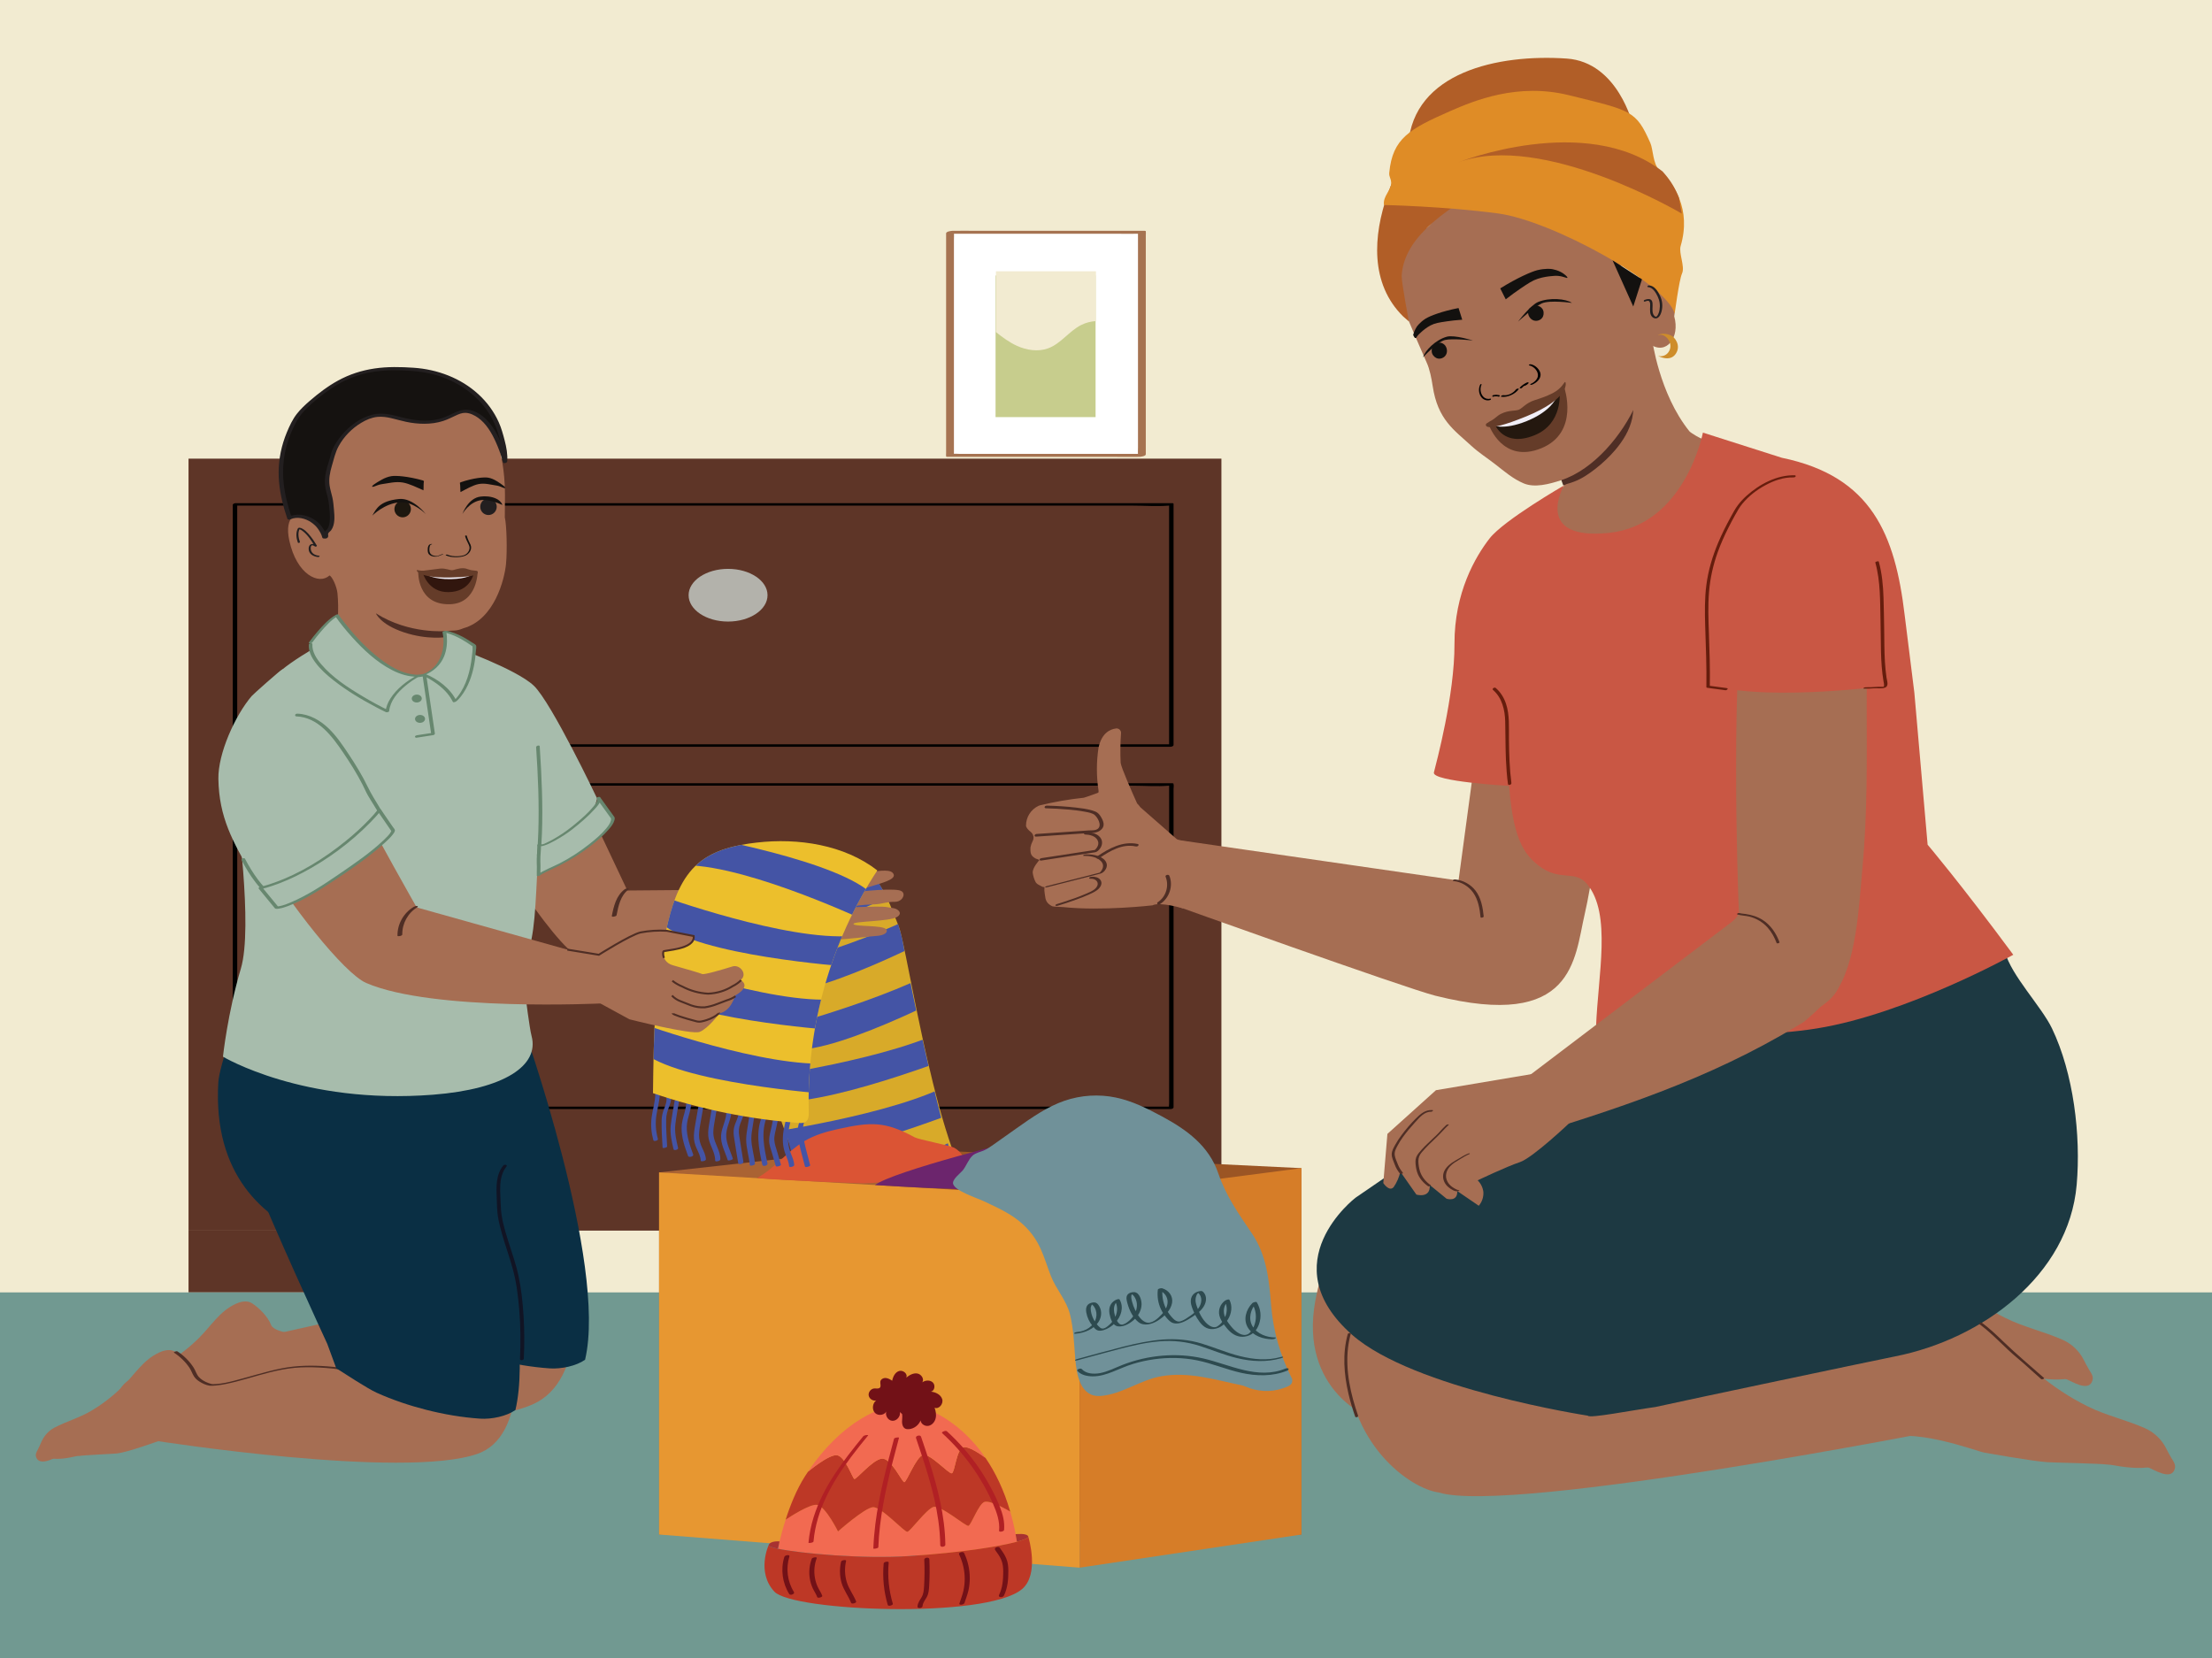 <?xml version="1.0" encoding="UTF-8"?>
<svg id="Layer_5" data-name="Layer 5" xmlns="http://www.w3.org/2000/svg" xmlns:xlink="http://www.w3.org/1999/xlink" viewBox="0 0 1334 1000">
  <rect x="0" y="0" width="1334" height="1000" fill="#333333" stroke="none"/>
  <defs>
    <style>
      .cls-1 {
        fill: #bd3826;
      }

      .cls-1, .cls-2, .cls-3, .cls-4, .cls-5, .cls-6, .cls-7, .cls-8, .cls-9, .cls-10, .cls-11, .cls-12, .cls-13, .cls-14, .cls-15, .cls-16, .cls-17, .cls-18, .cls-19, .cls-20, .cls-21, .cls-22, .cls-23, .cls-24, .cls-25, .cls-26, .cls-27, .cls-28, .cls-29, .cls-30, .cls-31, .cls-32, .cls-33, .cls-34, .cls-35, .cls-36, .cls-37, .cls-38, .cls-39, .cls-40, .cls-41, .cls-42, .cls-43, .cls-44, .cls-45, .cls-46, .cls-47 {
        stroke-width: 0px;
      }

      .cls-2 {
        fill: #d67d28;
      }

      .cls-3 {
        fill: #010101;
      }

      .cls-4 {
        fill: #aa6333;
      }

      .cls-5 {
        fill: #67876f;
      }

      .cls-6 {
        fill: #a83231;
      }

      .cls-7 {
        fill: #c7cd8d;
      }

      .cls-48 {
        clip-path: url(#clippath);
      }

      .cls-8, .cls-49 {
        fill: none;
      }

      .cls-9 {
        fill: #a7bcac;
      }

      .cls-10 {
        fill: #d8aa29;
      }

      .cls-11 {
        fill: #c95744;
      }

      .cls-12 {
        fill: #4454a5;
      }

      .cls-13 {
        fill: #f2ebd1;
      }

      .cls-14 {
        fill: #f26a51;
      }

      .cls-15 {
        fill: #ce8d2a;
      }

      .cls-16 {
        fill: #4f2e25;
      }

      .cls-17 {
        fill: #5e3527;
      }

      .cls-50 {
        clip-path: url(#clippath-1);
      }

      .cls-18 {
        fill: #9b5524;
      }

      .cls-19 {
        fill: #151210;
      }

      .cls-20 {
        fill: #000;
      }

      .cls-49 {
        stroke: #4f2e25;
        stroke-miterlimit: 10;
        stroke-width: 1.18px;
      }

      .cls-21 {
        fill: #653c29;
      }

      .cls-22 {
        fill: #1d170f;
      }

      .cls-23 {
        fill: #31160e;
      }

      .cls-24 {
        fill: #231f20;
      }

      .cls-25 {
        fill: #13110f;
      }

      .cls-26 {
        fill: #a67351;
      }

      .cls-27 {
        fill: #0a2f44;
      }

      .cls-28 {
        fill: #6c256d;
      }

      .cls-29 {
        fill: #661d0d;
      }

      .cls-30 {
        fill: #24180f;
      }

      .cls-31 {
        fill: #e79731;
      }

      .cls-32 {
        fill: #b3b2ab;
      }

      .cls-33 {
        fill: #111424;
      }

      .cls-34 {
        fill: #719991;
      }

      .cls-35 {
        fill: #709199;
      }

      .cls-36 {
        fill: #2d4a4f;
      }

      .cls-37 {
        fill: #b12024;
      }

      .cls-38 {
        fill: #fff;
      }

      .cls-39 {
        fill: #a66e53;
      }

      .cls-40 {
        fill: #1d3942;
      }

      .cls-41 {
        fill: #df8c26;
      }

      .cls-42 {
        fill: #b15e27;
      }

      .cls-43 {
        fill: #721117;
      }

      .cls-44 {
        fill: #db5434;
      }

      .cls-45 {
        fill: #ecbf2c;
      }

      .cls-46 {
        fill: #f1eef7;
      }

      .cls-47 {
        fill: #070808;
      }
    </style>
    <clipPath id="clippath">
      <path class="cls-8" d="M515.85,515.16c9.84,7.84,25.6,32.94,29.19,56.05,3.1,19.99,39.38,200.31,64.9,209.07-16.78,10.71-91.42,2.11-108.77-7.26-6.5-3.51-28.32-100.78-31.17-101.76-3.6-1.24,7.06-20.74,5.59-23.87-8.83-18.71-5.43-38.68-10.32-58.53-4.89-19.85-5.63-40.97,1.69-60.46"/>
    </clipPath>
    <clipPath id="clippath-1">
      <path class="cls-8" d="M528.52,522.86c-19.9-15.46-47.17-17.59-72.2-14.69-12.54,1.45-25.56,4.29-35.17,12.48-10.25,8.74-15.04,22.22-18.24,35.31-8.22,33.67-8.68,68.68-9.11,103.34,28.36,9.71,57.96,15.76,87.86,17.96,1.42.1,2.96.17,4.15-.61,1.89-1.24,2-3.92,1.94-6.18-1.37-51.19,13.26-102.68,41.33-145.5"/>
    </clipPath>
  </defs>
  <polyline class="cls-13" points="1378.51 1047.91 1378.51 -78.93 -59.33 -78.93 -59.33 1047.91"/>
  <g id="freepik--Nightstand--inject-2">
    <rect class="cls-17" x="113.7" y="276.62" width="622.9" height="465.58"/>
  </g>
  <path class="cls-20" d="M141.19,668.9c5.07,0,10.14,0,15.21,0,13.67,0,27.34,0,41.01,0,20.27,0,40.54,0,60.81,0,24.73,0,49.46,0,74.18,0,26.99,0,53.98,0,80.97,0,27.43,0,54.86,0,82.29,0,25.4,0,50.8,0,76.2,0,21.54,0,43.08,0,64.63,0h46.46c7.32,0,14.64.05,21.96,0,.32,0,.64,0,.96,0,.63,0,1.87-.29,1.87-1.1,0-6.49,0-12.98,0-19.46,0-15.48,0-30.97,0-46.45,0-18.82,0-37.64,0-56.46,0-16.2,0-32.39,0-48.59v-16.05c0-1.69,0-3.37,0-5.06,0-.71.25-1.98,0-2.65-.03-.09,0-.24,0-.33,0-.32-.62-.38-.81-.38-5.07,0-10.14,0-15.21,0h-41.01c-20.27,0-40.54,0-60.81,0h-74.18c-26.99,0-53.98,0-80.97,0-27.43,0-54.86,0-82.29,0h-76.2c-21.54,0-43.08,0-64.63,0-15.49,0-30.98,0-46.46,0-7.32,0-14.64-.05-21.96,0-.32,0-.64,0-.96,0-.63,0-1.87.29-1.87,1.1,0,6.49,0,12.98,0,19.46,0,15.48,0,30.97,0,46.45,0,18.82,0,37.64,0,56.46,0,16.2,0,32.39,0,48.59,0,5.35,0,10.7,0,16.05v5.06c0,.71-.25,1.98,0,2.65.03.09,0,.24,0,.33,0,.78,2.69.3,2.69-.72,0-6.49,0-12.98,0-19.46,0-15.48,0-30.97,0-46.45,0-18.82,0-37.64,0-56.46,0-16.2,0-32.39,0-48.59,0-5.35,0-10.7,0-16.05v-5.06c0-.72.25-1.97,0-2.65-.03-.09,0-.24,0-.33l-1.87,1.1c5.07,0,10.14,0,15.21,0h41.01c20.27,0,40.54,0,60.81,0h74.18c26.99,0,53.98,0,80.97,0,27.43,0,54.86,0,82.29,0h76.2c21.54,0,43.08,0,64.63,0,15.49,0,30.98,0,46.46,0,7.23,0,14.75.6,21.96,0,.32-.03.64,0,.96,0l-.81-.38c0,6.49,0,12.98,0,19.46,0,15.48,0,30.97,0,46.45,0,18.82,0,37.64,0,56.46,0,16.2,0,32.39,0,48.59v16.05c0,1.69,0,3.37,0,5.06,0,.72-.25,1.97,0,2.65.03.09,0,.24,0,.33l1.87-1.1c-5.07,0-10.14,0-15.21,0h-41.01c-20.27,0-40.54,0-60.81,0-24.73,0-49.46,0-74.18,0-26.99,0-53.98,0-80.97,0-27.43,0-54.86,0-82.29,0h-76.2c-21.54,0-43.08,0-64.63,0h-46.46c-7.32,0-14.64-.05-21.96,0-.32,0-.64,0-.96,0-.98,0-2.86,1.48-1.06,1.48Z"/>
  <path class="cls-20" d="M141.19,450.39c5.07,0,10.14,0,15.21,0,13.67,0,27.34,0,41.01,0,20.27,0,40.54,0,60.81,0,24.73,0,49.46,0,74.18,0,26.99,0,53.98,0,80.97,0h82.29c25.4,0,50.8,0,76.2,0,21.54,0,43.08,0,64.63,0h46.46c7.32,0,14.64.05,21.96,0,.32,0,.64,0,.96,0,.63,0,1.87-.29,1.87-1.1,0-16.38,0-32.77,0-49.15,0-26.11,0-52.22,0-78.33,0-5.99,0-11.98,0-17.97,0-.32-.62-.38-.82-.38-5.07,0-10.14,0-15.21,0-13.67,0-27.34,0-41.01,0-20.27,0-40.54,0-60.81,0-24.73,0-49.46,0-74.18,0-26.99,0-53.98,0-80.97,0-27.43,0-54.86,0-82.29,0-25.4,0-50.8,0-76.2,0-21.54,0-43.08,0-64.63,0-15.49,0-30.98,0-46.46,0-7.32,0-14.64-.05-21.96,0-.32,0-.64,0-.96,0-.63,0-1.87.29-1.87,1.1,0,16.38,0,32.77,0,49.15,0,26.11,0,52.22,0,78.33,0,5.99,0,11.98,0,17.97,0,.79,2.69.3,2.69-.72,0-16.38,0-32.77,0-49.15,0-26.11,0-52.22,0-78.33,0-5.99,0-11.98,0-17.97l-1.87,1.1c5.07,0,10.14,0,15.21,0,13.67,0,27.34,0,41.01,0,20.27,0,40.54,0,60.81,0,24.73,0,49.46,0,74.18,0,26.99,0,53.98,0,80.97,0,27.43,0,54.86,0,82.29,0,25.4,0,50.8,0,76.2,0,21.54,0,43.08,0,64.63,0,15.49,0,30.98,0,46.46,0,7.23,0,14.75.6,21.96,0,.32-.03.64,0,.96,0l-.82-.38c0,16.38,0,32.77,0,49.15v78.33c0,5.99,0,11.98,0,17.97l1.87-1.1c-5.07,0-10.14,0-15.21,0-13.67,0-27.34,0-41.01,0-20.27,0-40.54,0-60.81,0-24.73,0-49.46,0-74.18,0-26.99,0-53.98,0-80.97,0h-82.29c-25.4,0-50.8,0-76.2,0-21.54,0-43.08,0-64.63,0h-46.46c-7.32,0-14.64-.05-21.96,0-.32,0-.64,0-.96,0-.98,0-2.86,1.48-1.06,1.48Z"/>
  <path class="cls-10" d="M516.96,518.28c15.25,15.13,16.77,19.29,25.07,40.53,5.57,14.26,23.44,143.44,51.08,169.74-18.69,16.57-86.13-16.37-106.35-13.77-3.03.39-31.86-87.4-34.62-88.3-3.49-1.13,19.79-14.77,18.56-17.2-7.4-14.56-3.32-22.59-6.71-37.78-3.39-15.19-2.54-31.1,6.23-45.32"/>
  <g class="cls-48">
    <path class="cls-12" d="M467.1,620.68s82.03-21.22,113.81-45.18l8.65,15.46s-82.75,45.17-112.64,42.07l-9.82-12.35Z"/>
    <path class="cls-12" d="M455.83,650.17s84.32-11.5,119.39-31.6l6.18,16.37s-88.69,35.22-117.76,28.64l-7.81-13.42Z"/>
    <path class="cls-12" d="M455.77,684.23s84.32-11.5,119.39-31.6l6.18,16.37s-88.69,35.22-117.76,28.64l-7.81-13.42Z"/>
    <path class="cls-12" d="M458.32,717.97s84.32-11.5,119.39-31.6l6.18,16.37s-88.69,35.22-117.76,28.64l-7.81-13.42Z"/>
    <path class="cls-12" d="M467.55,744.67s85.01-4.71,121.98-21.94l4.42,16.83s-91.86,28.02-120.05,19.12l-6.35-14.01Z"/>
    <path class="cls-12" d="M471.49,776.14s85.01-4.71,121.98-21.94l9.21,16.07s-96.64,28.78-124.84,19.89l-6.35-14.01Z"/>
    <path class="cls-12" d="M457.01,586.22s82.03-21.22,113.81-45.18l8.65,15.46s-82.75,45.17-112.64,42.07l-9.82-12.35Z"/>
    <path class="cls-12" d="M447.43,553.5s82.03-21.22,113.81-45.18l8.65,15.46s-82.75,45.17-112.64,42.07l-9.82-12.35Z"/>
  </g>
  <rect class="cls-17" x="113.7" y="742.2" width="85.55" height="37.27"/>
  <polyline class="cls-34" points="-70.49 1057.39 1383.98 1057.39 1383.98 779.47 -70.49 779.47"/>
  <path class="cls-27" d="M299.49,594.25l-1.32-5.98c-20.75,3.67-35.05-15.37-56-13.03-15.95,1.78-31.81,3.95-47.89,4.14-7.72.09-15.31-.2-22.87-1.85-4.72-1.03,8.31-2.39,3.61-3.53l-15.82,19.26-13.55,10.18c-2.4,9.58-13.42,39.51-13.99,49.33-6.51,111.17,119.92,104.93,119.92,104.93,0,0,22.22-62.49,25.27-70.02l6.92-14.57c3.31-.17,11.41-22.56,19.79-32.84,17.92-22.01-.48-27.97-.48-27.97l-3.58-18.04Z"/>
  <path class="cls-39" d="M117.38,828.44c-1.93-5.11-7.51-10.54-11.47-13.05-3.96-2.51-8.77-.18-10.06.41-9.58,4.44-14.54,13.12-22.09,20.59-5.78,5.73-12.21,10.67-19.09,14.7-6.99,4.09-14.6,6.17-21.69,9.87-.05.03-.1.05-.15.08-3.51,1.83-6.33,4.96-7.98,8.82-.6,1.41-1.22,2.8-1.89,4.11-.93,1.82-1.95,3.17-.97,5.31,1.8,3.95,7.83,1.5,9.6.67.33-.15.68-.21,1.04-.17,1.42.14,5.6.3,12.66-1.38.68-.16,1.35-.27,2.01-.35.02.04.03.09.04.13,3.75-.65,20.27-1.26,23.31-1.58,5.98-.64,24.61-7.33,24.61-7.33,0,0,26.1-1.96,34.06,3.4l7.73-33.64s-17.75-5.49-19.68-10.6Z"/>
  <g>
    <path class="cls-47" d="M266.1,840.63c0,.22-25.11-1.69-56.04-4.28-30.93-2.58-46.01,9.14-45.98,8.92s15.1-12.31,46.04-9.72c30.94,2.58,55.99,4.79,55.98,5.08Z"/>
    <path class="cls-24" d="M263.98,840.72c-.74,1.13,4.36-1.36,2.74-1.16.8-.1-.06,0-.33-.02-.82-.04-1.64-.09-2.47-.15-2.87-.19-5.74-.4-8.61-.61-9.35-.7-18.69-1.44-28.04-2.2-11.08-.9-22.21-2.32-33.34-1.32-7.5.67-14.97,2.2-22,4.95-2.33.91-4.62,1.95-6.81,3.17-.7.39-1.4.81-2.08,1.24-.16.1-.32.2-.48.3-.05.03-.1.06-.15.1.42-.29.77-.47,1.44-.63l1.71-.18h0c.28.15.57.3.85.45.13.46-.74.93-.03.4.41-.3.83-.59,1.25-.87.12-.08.25-.16.37-.24.34-.22-.32.19-.08.05.09-.05.18-.11.27-.16.36-.21.73-.43,1.1-.63.93-.51,1.88-.99,2.84-1.44.15-.07.3-.14.44-.2-.08.04-.38.17.02,0,.26-.11.51-.22.77-.33.69-.29,1.38-.57,2.08-.83,1.57-.59,2.46-.88,3.99-1.32,3.66-1.06,7.3-1.76,11.09-2.22,10.52-1.27,21.05.02,31.55.91,9.56.81,19.12,1.63,28.67,2.5,3.29.3,6.59.6,9.88.94.93.1,1.87.19,2.8.31.26.03.52.08.78.11.32.03.1.11-.12-.03.23.15-.29-.24-.32-.32.51,1.31,5.09-.11,4.65-1.25-.31-.8-2.82-.75-3.49-.82-2.73-.3-5.46-.55-8.2-.8-9.65-.9-19.3-1.72-28.96-2.54-11.53-.98-23.1-2.43-34.67-1.25-7.59.77-15.19,2.49-22.2,5.56-2.36,1.03-4.65,2.19-6.81,3.59-.46.29-2.55,1.42-2.34,2.16.1.34.58.4.85.45,1.21.23,2.5-.38,3.5-1.01.14-.08.27-.17.4-.26.09-.06.18-.11.26-.16.05-.03-.44.26.03-.02.63-.37,1.27-.73,1.92-1.08.42-.22.84-.44,1.27-.65.2-.1.4-.19.6-.29.15-.07,1.05-.48.61-.28,2.73-1.21,5.22-2.08,7.82-2.82,3.75-1.05,7.48-1.74,11.38-2.2,11.07-1.28,22.18.17,33.23,1.07,9.67.79,19.33,1.56,29.01,2.28,3.11.23,6.22.46,9.34.65.73.04,1.45.09,2.18.11,1.29.04,3.31,0,4.08-1.17.55-.84-.49-1.02-1.16-1-.88.03-2.55.35-3.09,1.17Z"/>
  </g>
  <path class="cls-39" d="M121.98,833.44l-28.2,35.52s149.53,23.44,194.12,7.89c59.1-20.61-10.02-208.06-10.02-208.06l-114.22-30.11s-8.45,37.24,1.21,63.26c9.65,26.02,50.31,122.51,50.31,122.51l-93.2,8.99Z"/>
  <path class="cls-39" d="M163.5,799.11c-1.93-5.11-7.51-10.54-11.47-13.05-3.96-2.51-8.77-.18-10.06.41-9.58,4.44-14.54,13.12-22.09,20.59-5.78,5.73-12.21,10.67-19.09,14.7-6.99,4.09-14.6,6.17-21.69,9.87-.05.03-.1.05-.15.08-3.51,1.83-6.33,4.96-7.98,8.82-.6,1.41-1.22,2.8-1.89,4.11-.93,1.82-1.95,3.17-.97,5.31,1.8,3.95,7.83,1.5,9.6.67.33-.15.68-.21,1.04-.17,1.42.14,5.6.3,12.66-1.38.68-.16,1.35-.27,2.01-.35.02.04.03.09.04.13,3.75-.65,20.27-1.26,23.31-1.58,5.98-.64,24.61-7.33,24.61-7.33,0,0,24.39-3.7,32.35,1.66l9.44-36.51s-17.75-.88-19.68-5.99Z"/>
  <path class="cls-39" d="M164.7,804.85l-4.88,40.92s118.84,20.72,161.97.98c61.51-28.14-6.21-213.67-6.21-213.67l-104.22-30.11s-8.45,37.24,1.21,63.26c9.65,26.02,50.08,116.7,50.08,116.7l-97.96,21.92Z"/>
  <path class="cls-16" d="M198.34,788.82c4.23,11.66,8.38,23.69,10.41,35.97.1.58.19,1.17.25,1.75l1.99-.74c-4.51-.88-9.11-1.39-13.69-1.74-9.12-.71-18.33-.57-27.33,1.2-9.55,1.88-18.78,4.91-28.19,7.34-3.78.98-7.64,1.89-11.55,2.13-.98.06-1.99.18-2.94-.09-1.07-.3-2.11-.68-3.12-1.15-1.57-.74-3.08-1.71-4.25-3.01-1.44-1.6-1.97-3.8-3.12-5.6-2.48-3.9-5.98-7.36-9.86-9.87-.55-.35-2.43.53-2.06.77,3.61,2.33,6.88,5.49,9.3,9.03,1.13,1.65,1.7,3.55,2.75,5.21.83,1.32,2.01,2.37,3.31,3.2,1.7,1.09,3.8,2.09,5.81,2.45,1.33.24,2.84.06,4.17-.06,1.85-.16,3.69-.45,5.52-.81,9.11-1.79,17.92-4.87,26.92-7.1,5.01-1.24,10.07-2.3,15.21-2.75,4.7-.4,9.43-.42,14.13-.19,5.74.28,11.55.82,17.19,1.92.41.08,2.06-.08,1.99-.74-.19-1.84-.58-3.67-.96-5.47-1.21-5.75-2.81-11.42-4.55-17.04-1.59-5.11-3.32-10.18-5.15-15.21-.21-.57-2.37.08-2.19.59h0Z"/>
  <path class="cls-27" d="M197.38,810.53l5.41,14.7c4.92,3.12,18.96,12.31,24.24,14.69,9.7,4.38,19.84,7.78,30.15,10.4,10.59,2.69,21.41,4.54,32.31,5.29,7.08.48,16.08-1.48,21.34-5.2,13.73-57.93-30.79-202.36-30.79-202.36l-122.88-14.69s-14.15,49.3-4.49,75.31c9.65,26.02,44.71,101.86,44.71,101.86Z"/>
  <path class="cls-27" d="M239.39,780.21l4.36,19.31c4.92,3.12,20.01,7.7,25.29,10.08,9.7,4.38,19.84,7.78,30.15,10.4,10.59,2.69,21.41,4.54,32.31,5.29,7.08.48,16.08-1.48,21.34-5.2,13.73-57.93-37.79-202.36-37.79-202.36l-107.74-2.83s-22.29,37.44-12.63,63.45c9.65,26.02,44.71,101.86,44.71,101.86Z"/>
  <path class="cls-33" d="M315.89,819.44c.41-8.51.39-17.03-.13-25.53s-1.38-16.64-3.14-24.76c-1.54-7.09-4.03-13.94-6.19-20.86s-4.29-14.01-4.43-21.25c-.15-7.69-1.78-16.95,3.41-23.44.9-1.13-1.27-1.44-1.91-.65-4.64,5.8-4.2,13.27-3.92,20.28.14,3.46.15,6.87.69,10.29.57,3.64,1.48,7.23,2.49,10.77,2.08,7.25,4.7,14.34,6.64,21.63,2.09,7.85,3.08,16.02,3.75,24.1.82,9.84.9,19.74.43,29.6-.06,1.17,2.27.82,2.32-.19h0Z"/>
  <ellipse class="cls-32" cx="439.08" cy="358.98" rx="23.8" ry="15.89"/>
  <ellipse class="cls-32" cx="420.65" cy="563.37" rx="23.8" ry="15.89"/>
  <path class="cls-16" d="M478.03,657.31c-.02,2.12-.46,4.28-1.01,6.32-1.23,4.57-3.49,8.8-6.84,12.16-.39.39.34.5.58.49.52,0,1.17-.21,1.54-.58,3.42-3.43,5.76-7.77,7.02-12.43.57-2.12,1.01-4.37,1.03-6.58,0-.5-2.31-.14-2.32.62h0Z"/>
  <g>
    <rect class="cls-38" x="572.92" y="140.09" width="115.72" height="134.56"/>
    <path class="cls-26" d="M690.19,139.2c-3.85,0-7.71,0-11.56,0-9.21,0-18.41,0-27.62,0-11.13,0-22.26,0-33.39,0h-28.88c-4.69,0-9.38-.08-14.07,0-.07,0-.14,0-.2,0-.76,0-3.9.41-3.9,1.52,0,4.47,0,8.95,0,13.42,0,10.7,0,21.4,0,32.1v38.82c0,11.22,0,22.45,0,33.67v11.08c0,1.14,0,2.27,0,3.41,0,.55-.13,1.28,0,1.82.02.07,0,.16,0,.23,0,.25.74.26.81.26,3.85,0,7.71,0,11.56,0,9.21,0,18.41,0,27.62,0,11.13,0,22.26,0,33.39,0h28.88c4.69,0,9.38.08,14.07,0,.07,0,.14,0,.2,0,.76,0,3.9-.41,3.9-1.52,0-4.47,0-8.95,0-13.42,0-10.7,0-21.4,0-32.1,0-12.94,0-25.88,0-38.82,0-11.22,0-22.45,0-33.67v-11.08c0-1.14,0-2.27,0-3.41,0-.55.13-1.28,0-1.82-.02-.07,0-.16,0-.23,0-.59-4.71.02-4.71,1.26,0,4.47,0,8.95,0,13.42,0,10.7,0,21.4,0,32.1,0,12.94,0,25.88,0,38.82,0,11.22,0,22.45,0,33.67v11.08c0,1.72-.14,3.51,0,5.23,0,.08,0,.15,0,.23l3.9-1.52c-3.85,0-7.71,0-11.56,0-9.21,0-18.41,0-27.62,0-11.13,0-22.26,0-33.39,0h-28.88c-3.18,0-6.37,0-9.55,0-1.45,0-3.07-.2-4.51,0-.07,0-.14,0-.2,0l.81.26c0-4.47,0-8.95,0-13.42,0-10.7,0-21.4,0-32.1v-38.82c0-11.22,0-22.45,0-33.67v-11.08c0-1.72.14-3.51,0-5.23,0-.08,0-.15,0-.23l-3.9,1.52c3.85,0,7.71,0,11.56,0,9.21,0,18.41,0,27.62,0,11.13,0,22.26,0,33.39,0h28.88c4.69,0,9.38.08,14.07,0,.07,0,.14,0,.2,0,1.1,0,2.39-.31,3.33-.89.71-.44.7-.89-.24-.89Z"/>
  </g>
  <rect class="cls-7" x="600.4" y="166.14" width="60.33" height="85.42" transform="translate(1261.12 417.71) rotate(-180)"/>
  <path class="cls-13" d="M660.94,193.65c-3.09.19-6.14.97-8.88,2.35-7.41,3.73-12.28,11.33-20.12,14.14-5.98,2.14-12.81,1.07-18.58-1.54-4.67-2.11-8.78-5.15-12.75-8.33v-36.67h60.33v30.05Z"/>
  <rect class="cls-17" x="680.14" y="730.95" width="87.72" height="33.05"/>
  <g>
    <polygon class="cls-18" points="531.23 692.23 784.84 704.53 784.84 925.5 531.23 910.63 531.23 692.23"/>
    <polygon class="cls-4" points="531.23 692.23 397.47 707.09 397.47 925.5 531.23 910.63 531.23 692.23"/>
    <polygon class="cls-31" points="651.07 945.49 397.47 925.5 397.47 707.09 651.07 721.96 651.07 945.49"/>
    <polygon class="cls-2" points="651.07 945.49 784.84 925.5 784.84 704.53 651.07 721.96 651.07 945.49"/>
  </g>
  <path class="cls-44" d="M456.41,710.55c10.79-5.82,18.27-16.17,28.83-22.41,6.14-3.63,13.1-5.64,20.07-7.17,19.88-4.38,28.37-4.79,46.26,4.94,2.53,1.38,21.38,4.94,23.9,6.32,4.3,2.35,8.16,8.2,6.24,10.52-1.92,2.32-17.22,1.08-19.96,2.34-12.71,5.84-27.21,8.34-41.19,8.58,0,0-41.86-1.33-62.88-3.05"/>
  <path class="cls-28" d="M607.03,719.93c10.84.5,44.04,2.03,44.04,2.03,0,0,47.51-6.2,63.11-8.22-11.19-2.93-17.19-12.29-27.66-17.21-18-8.47-37.87-15.51-57.47-12.1-12.76,2.22-91.25,22.23-101.37,30.31,0,0,29.91,1.86,44.11,2.16,5.69.12,35.24,3.04,35.24,3.04Z"/>
  <path class="cls-35" d="M748.66,835.45c-16.2-3.31-31.63-8.32-48.3-5.42-12.59,2.19-23.6,10.77-36.37,11.88-12.52,1.1-14.78-12.92-15.56-22.75-.7-8.86-1.01-17.83-3.15-26.47-2.12-8.51-8.41-15.09-11.54-23.2-4.58-11.87-6.17-20.85-16.25-30.51-6.83-6.55-15.04-10.19-24.16-14.5-4.2-1.99-17.47-6.16-18.55-10.52-.64-2.61,4.29-6.28,5.71-7.95,2.3-2.72,3.46-6.73,6.1-9.09,1.81-1.61,4.35-2.05,6.59-2.99,2.08-.87,3.94-2.18,5.78-3.48,4.73-3.34,9.45-6.69,14.18-10.03,9.1-6.43,18.35-12.95,28.89-16.56,9.9-3.39,20.72-4.06,30.96-1.91,9.76,2.05,18.82,6.54,27.6,11.27,15.04,8.1,28.43,17.72,34.15,34.49,4.64,13.6,12.24,24.37,20.21,36.11,8.98,13.24,10.4,28.16,11.67,43.71,1.25,15.33,5.37,29.6,12.24,43.33.13.26.27.5.41.73.09.84.12,1.7-.2,2.46-.55,1.32-1.98,1.98-3.3,2.49-.64.25-1.28.48-1.93.71-7.66,2.69-15.98,1.98-22.76-1.02-.77-.34-1.58-.6-2.43-.77Z"/>
  <path class="cls-36" d="M775.16,825.42c-16.58,6.87-33.49-2.44-49.55-6.13s-33.37-2.05-48.66,3.9c-4.48,1.74-8.84,4.09-13.61,4.96-3.65.66-8.32.49-10.97-2.46-.67-.75-3.37.28-2.62,1.12,2.27,2.53,5.94,3.27,9.21,3.29,4.18.02,8.2-1.22,12.05-2.76,4.1-1.64,8.09-3.46,12.32-4.75s8.47-2.22,12.8-2.81c8.54-1.17,17.31-1.04,25.77.66,9.06,1.82,17.6,5.51,26.61,7.53s19,2.31,27.78-1.33c.41-.17,1.13-.66.75-1.16s-1.44-.23-1.88-.04h0Z"/>
  <path class="cls-36" d="M772.33,818.43c-8.05,2.31-16.51,1.46-24.53-.53-7.87-1.95-15.29-5.2-23.02-7.56-7.6-2.32-15.35-3.03-23.27-2.46s-16.27,2.33-24.22,4.35c-9.25,2.34-18.44,4.93-27.65,7.42-.23.06-1.42.37-1.32.75s1.35.03,1.51,0c8.22-2.22,16.42-4.49,24.65-6.65s16.26-4.04,24.6-4.75,16.55.18,24.55,2.77c7.51,2.43,14.78,5.5,22.48,7.34,8.7,2.09,17.73,2.57,26.4.08.22-.06,1.42-.36,1.32-.75s-1.35-.04-1.51,0h0Z"/>
  <path class="cls-36" d="M769.04,806.64c-5.12-.03-10.86-2.1-13.64-6.68s-1.24-10.51,2.41-14.27l-2.69.5c2.33,3.76,2.91,8.3,1.54,12.53-.63,1.94-1.6,3.91-3.15,5.28-1.85,1.63-4.05,1.33-6.12.25-1.78-.93-3.31-2.32-4.6-3.85-1.42-1.69-2.81-3.5-3.76-5.5-1.8-3.8-1.19-8.1,2.29-10.69l-2.69.5c1.79,3.45,1.5,7.43-.38,10.78-1,1.77-2.44,3.52-4.22,4.55-1.91,1.1-4.2-.08-5.72-1.35-3.16-2.63-5.22-7-6.53-10.81-.52-1.51-.94-3.01-.75-4.62.12-1.02.79-3.46,2.06-3.59l-.71-.07c3.11,2.52,2.41,6.76.24,9.65-1.28,1.71-2.99,3.1-4.75,4.3s-3.89,2.79-5.99,3.38c-2.34.66-4.2-1.38-5.58-2.98s-2.47-3.3-3.34-5.17c-1.7-3.65-2.32-7.67-1.85-11.67l-2.58.91c2.86.82,5.07,3.08,5.54,6.06.51,3.21-1.28,6.29-3.39,8.57-2.24,2.42-6.21,6.23-9.78,4.78-3.02-1.22-5.08-4.83-6.43-7.61-.73-1.5-1.31-3.06-1.72-4.68-.34-1.35-.92-3.17-.17-4.49l.14-.24c.39-.41.33-.37-.18.12,0,0,.79.58.85.65.45.46.83,1.03,1.14,1.59.59,1.06.95,2.24,1.07,3.45.26,2.51-.51,5.01-1.84,7.13-.71,1.13-1.58,2.14-2.59,3.02-1.1.96-2.67,2.2-4.14,2.48-3.13.6-4.59-4.83-5.02-7.01-.6-3.03-.05-6.13,2.84-7.72l-2.49.36c1.77,3,1.7,6.56.27,9.68-.81,1.76-1.98,3.34-3.41,4.65s-3.84,3.45-5.68,1.97c-3.26-2.61-5.75-7.51-5.77-11.71,0-.89.38-1.44.68-2.22l.26-.31-.6.07c0-.14.69.34.8.42.53.43.94,1.07,1.27,1.66,1.07,1.87,1.35,4.14.81,6.23-1.28,4.95-6.37,8.07-11.23,8.4-.48.03-1.62.21-1.9.66s.25.44.65.41c5.38-.37,11.66-2.85,14.38-7.8,1.34-2.43,1.61-5.43.45-7.99-.47-1.04-1.28-2.41-2.38-2.88s-2.6-.14-3.66.33c-2.26,1.01-2.56,3.27-2.19,5.46.5,3,1.85,5.81,3.78,8.16.79.96,1.68,2.09,2.83,2.61s2.61.29,3.82-.06c2.61-.76,5.09-2.43,6.97-4.38,3.57-3.71,5.46-9.4,2.67-14.11-.36-.6-2.07.13-2.49.36-3.13,1.72-4.18,4.78-3.58,8.21.49,2.78,1.77,7.13,5.04,7.63,3.63.55,7.81-2.01,10.28-4.48,2.28-2.29,3.89-5.31,4.02-8.58.11-2.58-1.14-7.21-4.25-7.56-1.51-.17-3.65.45-4.43,1.86-.84,1.53-.19,3.58.23,5.13,1.09,3.98,3.32,8.53,6.63,11.13s8.34,1.16,11.68-.99c3.72-2.38,7.72-6.04,8.53-10.6.74-4.2-2.07-7.76-6-8.88-.55-.16-2.5.2-2.58.91-.47,3.99.15,8.02,1.85,11.67.88,1.89,2.03,3.63,3.38,5.22,1.14,1.34,2.42,2.76,4.18,3.23,3.97,1.07,8.29-1.78,11.45-3.82s6.61-4.62,7.8-8.32c.49-1.52.6-3.21,0-4.72-.26-.65-.64-1.25-1.12-1.77-.69-.75-1.16-.86-2.16-.69-3.03.5-5.18,2.35-5.48,5.48-.16,1.71.34,3.3.91,4.89.75,2.07,1.71,4.06,2.85,5.94,1.88,3.09,4.38,6.29,8.28,6.58,8.67.64,15.13-10.16,11.25-17.62-.35-.67-2.31.22-2.69.5-2.82,2.1-4.21,5.57-3.36,9.02.52,2.09,1.69,3.96,2.97,5.67,1.08,1.45,2.21,2.87,3.56,4.08,2.88,2.59,6.38,3.67,10.16,2.61s5.99-3.75,7.21-7.23c1.55-4.4,1.09-9.2-1.36-13.17-.37-.6-2.33.13-2.69.5-3.84,3.96-5.72,10.11-2.51,15.05,3.07,4.73,9.04,6.71,14.44,6.75.62,0,1.5-.14,2-.54.37-.29.46-.56-.15-.57h0Z"/>
  <path class="cls-39" d="M1160.33,818.92c2.79-7.37,11.25-15.36,17.32-19.12,6.07-3.76,13.67-.68,15.7.11,15.13,5.87,23.24,18,35.32,28.28,9.26,7.88,19.5,14.62,30.39,20.03,11.08,5.5,23.03,8.1,34.24,13.03.08.03.16.07.24.11,5.56,2.44,10.08,6.76,12.81,12.18,1,1.98,2.02,3.92,3.12,5.76,1.53,2.54,3.17,4.42,1.74,7.52-2.63,5.71-12.23-.44-15.03-1.53-.52-.2-1.07-.26-1.62-.19-2.2.26-8.72.7-19.8-1.36-1.07-.2-2.12-.32-3.15-.4-.02.06.02-.06,0,0-5.87-.75-32.25-1.16-36.99-1.48-9.35-.62-38.06-5.81-38.06-5.81-3.27-.35-46.39-16.99-61.99-6.73l-4.47-34.35s27.43-8.66,30.22-16.03Z"/>
  <path class="cls-39" d="M1110.67,765.6c2.79-7.37,11.25-15.36,17.32-19.12,6.07-3.76,13.67-.68,15.7.11,15.13,5.87,23.24,18,35.32,28.28,9.26,7.88,19.5,14.62,30.39,20.03,11.08,5.5,23.03,8.1,34.24,13.03.08.03.16.07.24.11,5.56,2.44,10.08,6.76,12.81,12.18,1,1.98,2.02,3.92,3.12,5.76,1.53,2.54,3.17,4.42,1.74,7.52-2.63,5.71-12.23-.44-15.03-1.53-.52-.2-1.07-.26-1.62-.19-2.2.26-8.72.7-19.8-1.36-1.07-.2-2.12-.32-3.15-.4-.02.06.02-.06,0,0-5.87-.75-32.25-1.16-36.99-1.48-9.35-.62-38.06-5.81-38.06-5.81-3.27-.35-43.97-9.63-59.57.63l-6.89-41.71s27.43-8.66,30.22-16.03Z"/>
  <path class="cls-39" d="M1206.39,679.08c-.92,33.47,8.31,105.74-95.25,110.77l47.23-10.34.11,81.43s-308.24-2.02-317.31-2.13c-17.44-.2-57.36-21.8-48.03-73.75,8.45-47.05,37.26-65.62,50.33-75.21,13.07-9.59,210.12-86.47,265.51-94.78l82.3,45.26,15.11,18.76Z"/>
  <path class="cls-39" d="M1218.04,705.95c-5.01,33.11-21.45,70.09-62.18,87.84l7.59,14.24c14.02,26.31,25.13,28.28,18.47,57.33l-4.92-4.09s-265.79,52.45-309.4,38.85c-17.29-2.33-55.55-29.54-55.51-82.32.03-52.78,45.02-60.56,59.17-68.47,14.14-7.91,163.78-35.94,219.77-37.41l62.06-43,64.96,37.02Z"/>
  <path class="cls-40" d="M1209.19,574.12c-.29-1.12-1.72-2.77-1.95-4.06-2.4-1.62-.76.74-6.1-3.2-8.32,2.94-16.78,5.46-25.36,7.42-20.94,4.78-42.73,5.7-64.14,5.21-23.42-.53-46.75-2.92-70.06-5.17-20.17-1.94-40.39-3.81-60.66-4.27l-3.37,42.63-160.06,109.68s-51.3,39.2-2.07,82.67c36.96,32.64,142.14,48.78,142.14,48.78.99,1.81,26.07-3.19,40.79-5.23,18.25-4.08,133.91-28.42,144.54-30.52,52.55-10.37,104.72-48.85,109.5-103.47,2.62-29.89-1.88-67.19-14.9-94.36-6.29-13.13-24.69-32.07-28.31-46.12Z"/>
  <path class="cls-16" d="M819.05,853.89c-4.51-13.04-7.71-27.07-6.1-40.94.33-2.86.88-5.69,1.65-8.47.23-.82-1.6-.61-1.81.15-3.27,11.77-2.3,24.26.45,36.03,1.08,4.64,2.46,9.2,4.02,13.7.27.79,2.05.29,1.79-.48h0Z"/>
  <path class="cls-16" d="M1074.96,569.28c-2.06-5.45-5.33-10.45-10.29-13.64-3.24-2.08-6.93-3.2-10.71-3.75-1.14-.17-2.57-.22-3.57-.53-.4-.12-.92-.06-1.26.18-.18.12-.6.53-.17.66,2.4.75,5.05.7,7.5,1.33,4.33,1.12,8.23,3.45,11.21,6.79,2.46,2.75,4.2,6.02,5.5,9.45.22.59,1.99.06,1.79-.48h0Z"/>
  <path class="cls-39" d="M950.1,634.1l-7.75,26.97,4.64,15.75s-22.65,21.55-30.46,24.11c-7.81,2.56-25.38,10.95-25.38,10.95,1.87,1.84,3.09,4.31,3.43,6.97.2,3.09-.81,6.11-2.78,8.36l-12.97-8.87c.29,6.74-6.39,4.66-6.39,4.66l-10.23-8.35c.72,8.33-8.01,5.84-8.01,5.84l-9.69-13.83c-.74,3.34-2.1,6.48-3.99,9.24-2.62,3.2-6.29-2.37-6.29-2.37l2.48-29.66,29.28-26.36,64.34-10.83,19.76-12.59Z"/>
  <path class="cls-16" d="M863.69,669.48c-4.31-.13-7.13,2.4-10,5.29-3.06,3.07-5.93,6.43-8.51,9.91-1.36,1.82-2.62,3.69-3.71,5.69-.99,1.8-2.16,3.73-2.16,5.85s1.1,4.14,1.81,6.12,1.84,3.92,3.24,5.57c.4.48,2.08-.15,1.62-.7-1.25-1.49-2.26-3.13-2.96-4.95s-1.62-3.64-1.89-5.53c-.31-2.16.78-4.07,1.77-5.91.93-1.72,1.97-3.39,3.11-4.97,2.32-3.2,4.88-6.23,7.56-9.14,2.52-2.74,5.42-6.31,9.47-6.19.69.02,1.85-.99.67-1.03h0Z"/>
  <path class="cls-16" d="M872.14,678.54c-1.6,1.49-3.04,3.1-4.5,4.72-1.19,1.31-2.53,2.48-3.81,3.69-2.87,2.71-5.84,5.46-8.3,8.57-1.26,1.59-1.93,3.17-1.89,5.2s.36,4.2.96,6.14c1.1,3.51,3.67,6.52,6.69,8.6.38.26,1.83-.45,1.65-.57-3-2.06-5.5-5.01-6.6-8.49-.59-1.87-.89-3.96-.96-5.91-.07-2.2.69-3.96,2.11-5.61,2.62-3.06,5.52-5.86,8.46-8.62,2.69-2.53,5.05-5.36,7.75-7.88.29-.27-.26-.23-.4-.23-.34,0-.91.16-1.17.4h0Z"/>
  <path class="cls-16" d="M885.12,695.85c-1.82.76-3.48,1.79-5.17,2.8-1.5.89-3.07,1.72-4.49,2.73-2.31,1.65-4.54,3.9-5.06,6.79-.54,3.04.82,5.98,3.18,7.89,1.46,1.18,3.96,2.93,5.98,2.3.15-.05.71-.25.53-.47-.17-.21-.95.06-1.12.11,1.32-.41.84-.03.43-.24-.22-.11-.49-.17-.72-.26-.65-.27-1.27-.6-1.87-.96-1.58-.94-2.9-2.09-3.81-3.72-1.85-3.31-.87-6.94,1.66-9.55,1.66-1.71,3.67-2.84,5.69-4.04,1.88-1.12,3.74-2.32,5.76-3.17.27-.11.46-.24.22-.43s-1,.14-1.22.23h0Z"/>
  <path class="cls-16" d="M1232.62,831c-8.08-7.14-16.38-14.09-24.14-21.56-4.24-4.09-8.51-8.17-13.25-11.68-.51-.38-2.15.37-1.41.91,8.26,6.11,15.02,13.96,22.92,20.49,3.43,2.83,6.69,5.89,10.02,8.84,1.41,1.24,2.81,2.48,4.22,3.73.51.45,2.19-.25,1.65-.73h0Z"/>
  <g>
    <path class="cls-14" d="M612.49,925.3c.29,1.49.55,3,.8,4.54-10.41,2.81-32.55,6.48-65.02,8.64-27.65,1.86-65.08-1.51-79.11-4.42,0,0,.32-1.63.96-4.35.75-3.17,1.97-7.86,3.68-13.17,1.69-1.14,14.91-9.87,19.1-8.92,5.18,1.16,12.48,16,12.48,16,0,0,15.97-14.17,21.02-14.62,5.05-.45,19,15.1,20.81,14.83,1.83-.29,11.33-13.49,15.63-14.96,4.3-1.45,19.57,11.81,21.2,11.37,1.63-.44,6.12-13.18,9.64-14.42,3.5-1.24,14.21,5.03,15.56,5.83,1.25,4.29,2.35,8.83,3.25,13.65Z"/>
    <path class="cls-1" d="M620.15,926.8c.34,1.14,6.76,22.83-3.86,31.67-21.72,18.13-138.33,13.31-149.28,1.48-10.96-11.82-3.47-28.01-3.47-28.01-.19.6,1.89,1.34,5.63,2.12,14.03,2.91,51.46,6.27,79.11,4.42,32.47-2.16,54.61-5.83,65.02-8.64,4.65-1.25,6.97-2.33,6.86-3.04Z"/>
    <path class="cls-1" d="M473.8,916.54c2.64-8.29,6.52-18.13,11.7-26.23.58-.9,1.17-1.8,1.77-2.67,0,0,12.73-10.76,17.59-9.94,4.86.81,9.22,13.63,10.33,14.28,1.11.65,10.88-11.5,16.53-12.23,5.66-.73,12.27,14.35,13.69,14.17,1.43-.23,7.09-15.21,11.23-16.4,4.14-1.2,15.58,11.58,17.39,11.05,1.83-.53,2.72-14.26,6.83-15.63,3.19-1.04,10.98,4.48,13.46,6.33,0,.02.02.01.02.03,5.89,8.62,11.11,19.29,14.9,32.36-1.35-.8-12.06-7.07-15.56-5.83-3.52,1.24-8.01,13.98-9.64,14.42-1.63.44-16.9-12.82-21.2-11.37-4.29,1.46-13.8,14.66-15.63,14.96-1.81.27-15.76-15.28-20.81-14.83-5.05.45-21.02,14.62-21.02,14.62,0,0-7.3-14.84-12.48-16-4.19-.95-17.41,7.78-19.1,8.92Z"/>
    <path class="cls-6" d="M470.12,929.71c-.65,2.72-.96,4.35-.96,4.35-3.73-.78-5.82-1.52-5.63-2.12.91-2.79,6.38-2.3,6.38-2.3l.21.06Z"/>
    <path class="cls-14" d="M544.49,846.86c9.62-.55,32.59,7.16,49.83,32.4-2.48-1.85-10.27-7.37-13.46-6.33-4.11,1.37-5,15.1-6.83,15.63-1.81.53-13.25-12.24-17.39-11.05-4.14,1.2-9.81,16.17-11.23,16.4-1.41.18-8.03-14.9-13.69-14.17-5.66.73-15.42,12.87-16.53,12.23-1.11-.65-5.47-13.47-10.33-14.28-4.86-.82-17.59,9.94-17.59,9.94,20.85-31.04,44.63-40.03,57.21-40.77Z"/>
    <path class="cls-6" d="M612.56,925.29s6.92-.82,7.58,1.47c0,0,0,.02,0,.05.11.71-2.2,1.79-6.86,3.04-.25-1.54-.51-3.05-.8-4.54h.07Z"/>
  </g>
  <path class="cls-37" d="M490.61,929.66c1.67-19.04,11.45-36.02,22.71-51.01,3.29-4.39,6.74-8.66,10.21-12.9.32-.39-1.12-.24-1.2-.22-.59.11-1.39.3-1.79.79-12.08,14.78-24.11,30.32-29.88,48.79-1.56,5-2.62,10.15-3.08,15.37-.03.31,2.96.04,3.04-.81h0Z"/>
  <path class="cls-37" d="M529.71,933.12c.67-17.47,4.33-34.62,8.64-51.51,1.23-4.83,2.52-9.64,3.81-14.45.13-.5-2.79-.15-2.98.57-4.53,16.93-9.07,33.94-11.26,51.36-.62,4.93-1.04,9.88-1.23,14.84-.01.34,3,0,3.04-.81h0Z"/>
  <path class="cls-37" d="M570.12,931.67c-.25-17.46-4.64-34.45-9.94-50.98-1.52-4.75-3.12-9.48-4.73-14.21-.46-1.35-3.49-.52-3.04.81,5.52,16.3,11.08,32.75,13.47,49.85.68,4.9,1.09,9.83,1.16,14.77.02,1.56,3.09,1.08,3.07-.24h0Z"/>
  <path class="cls-37" d="M605.52,922.76c.48-4.92-.8-9.68-2.62-14.21-1.71-4.26-3.73-8.4-5.93-12.42-4.3-7.85-9.44-15.26-15.3-22.03-3.33-3.84-6.89-7.48-10.65-10.89-.72-.66-3.55.49-2.83,1.14,13.08,11.87,23.63,26.47,30.7,42.67,2.22,5.09,4.17,10.54,3.62,16.18-.1,1.08,2.93.49,3.02-.43h0Z"/>
  <path class="cls-43" d="M478.8,960.16c-3.99-6.37-4.95-14.31-2.72-21.47.39-1.24-2.69-.86-3.06.3-2.34,7.51-1.19,15.78,2.97,22.43.63,1,3.56-.05,2.8-1.26h0Z"/>
  <path class="cls-43" d="M495.88,962.44c-.69-1.92-1.92-3.58-2.76-5.43-.79-1.74-1.36-3.59-1.68-5.47-.7-4-.3-8.08,1.13-11.88.29-.76-2.68-.42-3.01.46-1.42,3.77-1.84,7.87-1.21,11.85.32,2.02.9,3.99,1.75,5.85s2.07,3.51,2.76,5.43c.31.87,3.32-.02,3.04-.81h0Z"/>
  <path class="cls-43" d="M516.33,965.91c-1.58-4.06-4.37-7.48-5.65-11.69s-1.4-8.56-.43-12.79c.22-.96-2.81-.49-3.02.44-.96,4.2-.89,8.61.29,12.76,1.25,4.38,4.14,7.9,5.77,12.1.36.93,3.36.01,3.04-.81h0Z"/>
  <path class="cls-43" d="M538.44,967.24c-2.39-8.04-3.26-16.46-2.49-24.81.1-1.07-2.94-.47-3.02.43-.77,8.49.05,17.02,2.48,25.19.28.93,3.31.1,3.04-.81h0Z"/>
  <path class="cls-43" d="M556.37,968.62c.17-2.12,1.66-3.71,2.61-5.52,1.09-2.05,1.24-4.35,1.38-6.63.33-5.33.36-10.68.12-16.02-.07-1.58-3.13-1.1-3.07.24.24,5.34.21,10.69-.12,16.02-.14,2.31-.29,4.51-1.47,6.55-1.05,1.8-2.34,3.44-2.51,5.6-.12,1.55,2.97,1.12,3.07-.24h0Z"/>
  <path class="cls-43" d="M581.64,966.79c.81-2.52,1.82-4.96,2.4-7.55s.84-5.18.81-7.81c-.06-5.14-1.2-10.18-3.44-14.82-.55-1.14-3.53-.21-3.04.81,2.21,4.59,3.43,9.66,3.42,14.76,0,2.48-.27,4.96-.81,7.38-.58,2.59-1.59,5.03-2.4,7.55-.38,1.18,2.69.8,3.05-.33h0Z"/>
  <path class="cls-43" d="M605.42,962.37c2.3-4.62,2.71-9.91,2.69-15-.01-2.54-.25-5.09-1.25-7.45s-2.45-4.42-3.94-6.47c-.85-1.18-3.73.04-2.77,1.37,1.35,1.87,2.76,3.77,3.67,5.91.99,2.33,1.21,4.8,1.2,7.3-.02,4.74-.38,9.61-2.52,13.92-.79,1.58,2.28,1.69,2.92.41h0Z"/>
  <path class="cls-43" d="M542.7,851.65c.52,2.69-2.03,5.55-4.75,5.24-2.72-.31-4.55-3.8-3.17-6.17-.88,2.73-4.98,3.51-7.03,1.5-2.04-2.01-1.62-5.79.61-7.59-1.99.47-4.21-1.06-4.49-3.08s1.46-4.09,3.5-4.17c1.15-.05,2.53.37,3.29-.49.84-.95.03-2.46.26-3.7.26-1.39,1.85-2.2,3.26-2.1s2.67.88,3.87,1.64c.49-2.46,1.76-5.08,4.15-5.85s5.48,1.78,4.32,4.01c1.89-1.54,4.22-2.9,6.63-2.53s4.41,3.3,3.06,5.33c1.88-1.32,4.71-1.5,6.36.1s1.11,5.01-1.13,5.54c2.87.28,5.92,1.78,6.78,4.53.86,2.75-1.92,6.25-4.59,5.17.73,2.06,1.14,4.3.62,6.42s-2.14,4.07-4.28,4.49c-2.14.42-4.61-1.1-4.78-3.28-1.11,2.86-3.9,4.98-6.95,5.29-.78.08-1.59.04-2.29-.31-1.42-.71-1.95-2.49-1.96-4.08s.33-3.19.03-4.75"/>
  <path class="cls-39" d="M641.07,547.06c-.74-.08-5.82-.16-6.49-.49-2.43-1.21-3.63-2.64-4.1-4.85-.15-.92-.81-4.76-.65-5.66.3-1.76-.02-.59-1.59-1.44l-2.02-1.09c-.78-.42-1.45-1.05-1.83-1.85-.79-1.65-1.32-3.42-1.58-5.23-.29-3.11,4.08-7.81,4.08-7.81l-2.31-.83c-2.47-1.43-3.14-2.58-3.16-5.44l.04-1.35c.25-1.33.7-2.6,1.33-3.78,1-1.88.49-4.18-1.18-5.49-1.4-1.1-2.72-2.47-2.85-3.78-.01-5.12,2.94-9.78,7.55-11.96.3-.14.62-.25.94-.32,8.66-2.1,17.46-3.63,26.33-4.56.62-.06,10.22-3.53,10.76-3.76,4.26,2.48-.04,6.92,5.04,7.11,4.69.18,9.38-.31,14.06-.41,1.51-.03,2.93.78,3.73,2.07,0,0,.01.02.02.02.23.37.51.69.83.98l21.61,18.91c1.28,1.12,8.03,1.85,8.83,2.13,17.53,6.01-5.52,39.72-4.98,39.78.61.06-13.81-4.3-18.49-1.93,0,0-30.27,3.53-53.91,1.04Z"/>
  <path class="cls-39" d="M657.94,484.49c.56-.86,4.56-5.8,4.59-6.9,0-.31,0-.61-.05-.92-1.29-8.5-1.29-17.14,0-25.64,1.9-9.12,7.16-11.26,10.62-11.69,1.46-.17,2.79.88,2.96,2.34.02.15.02.31.01.46-.45,5.98-.53,11.97-.23,17.96.39,3,6.68,17.27,10.61,26-8.63-.87-21.39,3.27-28.52-1.6Z"/>
  <path class="cls-39" d="M890.08,453.31s-10.48,77.77-10.48,77.77l-172.73-24.99c3.65,12.07,2.54,22.7-1.78,38.79,0,0,142.71,51.17,160.51,55.64,83.84,21.02,83.82-22.11,90.06-49.04,3.59-15.5,13.58-69.03,2.74-79.56-2.47-2.4-68.89-18.21-68.32-18.61Z"/>
  <path class="cls-16" d="M630.67,487.48c4.54.11,9.09.38,13.61.78,3.38.3,6.76.67,10.09,1.32,1.89.37,4.62.76,6.03,2.15,2.36,2.33,4.81,7.75,0,8.87-1.12.26-2.44.16-3.57.24-5.97.4-11.94.8-17.91,1.21-4.61.31-9.22.62-13.83.93-1.25.08-1.76,1.7-.22,1.6,10.53-.71,21.06-1.42,31.59-2.13,1.23-.08,2.51-.07,3.74-.25,1.86-.27,4.1-1.46,4.97-3.21.81-1.64.28-3.48-.51-5.02-.69-1.36-1.61-2.97-2.9-3.85-.9-.62-2.01-.99-3.05-1.3-3.18-.95-6.53-1.38-9.81-1.76-5.78-.66-11.61-1.03-17.42-1.17-.51-.01-1.25.14-1.47.68-.2.48.18.9.68.91h0Z"/>
  <path class="cls-16" d="M654.44,503.31c2.69.09,6.03.79,7.44,3.38,1.3,2.37-.16,4.75-2,6.31l1.05-.47c-9.55,1.46-19.09,2.93-28.64,4.39-1.36.21-2.73.42-4.09.63-.42.06-1.24.3-1.26.84s.59.68,1.01.62c5.99-.92,11.98-1.84,17.97-2.76l11.33-1.74c1-.15,2-.3,3-.46,1.48-.23,2.48-1.3,3.31-2.52,1.38-2.01,1.49-4.56-.08-6.49-1.93-2.38-5.31-3.11-8.22-3.21-.47-.02-1.29.15-1.48.66-.18.48.16.8.65.81h0Z"/>
  <path class="cls-16" d="M653.53,516.18c3.49-.03,7.69.53,10.33,3.08,2.44,2.36,1.32,5.26-.91,7.3l.93-.43c-9.49,2.42-18.98,4.83-28.47,7.25-1.35.34-2.69.69-4.04,1.03-.17.04-1.16.33-1.04.64.13.33,1.03.08,1.22.03,5.98-1.52,11.96-3.05,17.94-4.57l11.25-2.87c.98-.25,1.96-.49,2.93-.75,1.48-.39,2.55-1.54,3.28-2.87,1.26-2.31.33-4.64-1.68-6.14-2.87-2.13-6.79-2.64-10.26-2.61-.48,0-1.22.09-1.6.43-.27.24-.39.48.13.47h0Z"/>
  <path class="cls-16" d="M637.76,546.3c3.78-1.13,7.52-2.38,11.23-3.72,2.79-1.01,5.57-2.07,8.26-3.32,1.98-.92,4.17-1.91,5.65-3.58,1.22-1.38,1.93-3.31.75-4.94s-3.38-2.07-5.23-1.97c-.43.02-1.29.14-1.5.6-.19.43.16.64.6.62,1.61-.09,3.56.44,4.27,2.06.66,1.52-.34,3.11-1.48,4.09-1.46,1.25-3.39,2.04-5.13,2.8-4.61,2.02-9.39,3.66-14.18,5.19-1.17.38-2.35.75-3.53,1.1-.31.09-1.11.38-.99.83s.99.31,1.27.23h0Z"/>
  <path class="cls-16" d="M663.03,517.51c6.35-4.3,13.83-8.76,21.83-7.03.53.11,1.24.03,1.6-.43.29-.36.27-.9-.27-1.02-9.06-1.95-17.37,2.63-24.63,7.54-.4.27-.56.77-.14,1.1s1.21.12,1.62-.16h0Z"/>
  <path class="cls-16" d="M699.71,545.19c5.49-3.5,7.99-11,5.48-17.05-.43-1.03-2.67-.38-2.26.61,2.26,5.45.28,12.19-4.72,15.39-.43.27-.53.87-.12,1.19.47.37,1.18.15,1.62-.13h0Z"/>
  <path class="cls-39" d="M1018.84,260.12c.61.76,7.07,5.05,10.42,5.32-1.7,7.77,2.94,28.7-2.44,34.83-10.17,11.59-34.27,45.32-49.38,48.12-13.45,2.49-52.3-5.77-42.38-42.29,2.22-9.78,8.25-11.72,8.12-13.31-.41-4.78-14.93-31.4-14.93-31.4l68.11-56.7s4.17,32.68,22.48,55.43Z"/>
  <path class="cls-16" d="M941.28,288.64s4.93-6.74,9.96-9.8c5.03-3.07,14.47-5.36,33.51-34.24-.17.25.17,1.68.18,2,.04,1.88-.19,3.77-.58,5.61-1.53,7.19-5.54,13.67-10.26,19.2-3.57,4.17-7.58,7.96-11.92,11.33-4.03,3.13-8.2,5.99-12.97,7.78-1.39.52-2.81.99-4.26,1.35-.37.09-2.12,1.09-2.21.78l-1.46-4Z"/>
  <path class="cls-39" d="M863.81,133.47c-.03.22-.09.45-.16.67.09-.13.18-.25.27-.37l-.11-.29ZM850.98,142.02l.09.24c.16-.26.31-.53.44-.78-.11-.29-.53.54-.53.54ZM995.36,213.16l-.1-5.51c9.56,6.68,18.06-4,14.42-16.86,1.31-7.49-1.14-30.1-8.54-34.87l-.95-.74c-4.62-1.6-11.56-.64-12.66,5.13-.18,2.41,1.46,4.81,1.28,7.22-.07,2.71-1.91,8.43-2.73,11.09,0,0-6.15-11.41-7.94-17.1-1.79-5.69-11.73-20.35-24.63-24.51,0,0-7.12-19.76-13.81-23.92l-1.82.02c-.96.36-1.48.9-2.44,1.26-.11-.29.1-.71-.13-1.29-1.38,1.19-2.76,1.38-4.04,1.87.21-.41.74-.95.63-1.24-1.17.78-2.55.97-3.83,1.45.21-.41.63-1.24.52-1.53-1.37,1.19-2.55.97-3.83,1.45.21-.42.31-1.12.19-1.42-1.06,1.07-2.44,1.26-3.72,1.75.21-.41.31-1.12.51-1.54-1.37,1.19-2.55.97-3.83,1.45-.32.12.42-.83.3-1.12-.85.66-2.12,1.14-3.08,1.5-.11-.29.42-.83.31-1.12-1.69,1.31-2.87,1.09-4.15,1.57l.51-1.54c-.94,1.36-2.22,1.85-3.61,2.04.21-.41.62-1.24.51-1.53-1.26,1.48-3.07,2.5-4.89,2.52.32-.12.62-1.24.51-1.54-1.15,1.78-2.54,1.97-4.14,2.57.21-.41.31-1.12.72-1.95-1.47,1.9-3.48,3.33-5.73,3.18.32-.12.31-1.12.2-1.41-.83,1.66,1.01-.72-.7-.41,0,0-3.23,2.57-3.34,2.27-.94,1.36,1.48-6.25-.11-5.64.1-.71-8.96,4.02-8.54,3.19-1.15,1.78-1.06,1.05-3.08,1.48,0,0-5.3,6.02-5.1,5.61-1.04,2.07-2.23,1.11-4.25,1.55.21-.41,1.62.79,1.83.38-.83,1.66-.97.03-2.56.64-.11-.29-5.94.07-6.05-.22-1.26,1.48-.69,1.41-2.61,2.14-.11-.29.03,3.68.23,3.27-.83,1.66-1.14.67-2.85.98l-1.17,1.69c-1.04,2.07.91.6-1.12,1.03-.08-.2,7.55-1.81,7.7-2.31-.91,1.25-2.07,2.55-3.42,3.37-.11-.29-.01-1-.12-1.29-.83,1.66-2.42,3.26-4.44,3.69.32-.12.42-.83.31-1.12-1.04,2.07-2.62,3.68-4.87,3.52-.88,1.39-2.16,2.88-3.69,3.75-.33-.88.19-1.41.19-1.41l-1.28.48c-.71,2.95-1.53,5.61-1.05,8.78,0,0-3.95,19.88.48,30.6,4.43,10.72,12.54,29.6,14.64,34.17,1.82,3.96,2.92,9.62,3.6,14.12,3.06,20.37,12.93,26.5,23.24,36.01,4.6,4.25,9.84,7.55,14.73,11.37,5.41,4.22,10.52,8.65,16.92,11.35,6.61,2.79,15.33.47,22.54-1.89,20.14-6.57,37.24-27.96,45.04-45.48"/>
  <path class="cls-42" d="M845.32,166.23c1.28-20,19.48-37.16,57.98-57.37,38.51-20.21,75.66-17.4,75.66-17.4-40.68-50.71-98.62-26.59-111.69-21.64-13.08,4.96-61.27,81.49-21.04,121.06l3.45,3.02s-4.59-24.02-4.36-27.66Z"/>
  <path class="cls-42" d="M984.78,75.52s-8.88-38.06-39.94-40.2c-41.49-2.86-92.4,8.23-95.57,51.99l135.51-11.79Z"/>
  <path class="cls-41" d="M1014.44,164.79c1.81-4.06-2.15-12.14-.89-16.4,6.57-22.32-4.05-37.72-12.89-45.91-3.85-3.57-3.69-12.43-5.36-16.21-8.74-19.77-11.29-19.51-49.16-28.86-30.81-7.61-57.01,3.18-72.03,9.8-24.05,10.61-34.29,16.24-36.28,36.9-.26,2.69,1.05,3.14,1.15,6.23.14,4.37-5.17,8.01-4.33,13.3,0,0,36.3.74,68.84,5.1,32.54,4.36,101.94,42.7,106.4,60.39.14.56,2.55-19.85,4.55-24.34Z"/>
  <path class="cls-42" d="M1014.22,128.81s-83.82-49.62-134.65-30.93c0,0,76.6-30.38,123.08,5.51l1.39,1.61c3.66,4.24,6.55,9.09,8.52,14.33l1.66,9.47Z"/>
  <path class="cls-15" d="M999.7,202.1c3.19-.85,5.61,1.08,6.93,3.56,2.39,4.45-1.14,9.95-6.12,9.11-.19-.03-.38-.07-.58-.12,0,0,7.07,3.97,10.61-1.18,3.54-5.15-.62-10.2-2.82-11.17-4.9-2.16-8.02-.19-8.02-.19Z"/>
  <path class="cls-25" d="M972.48,157.01l12.5,27.86,5.25-16.38s-12.66-8.25-17.75-11.48Z"/>
  <path class="cls-24" d="M992.1,181.85c.81-.3,2.15-.86,2.72.11.48.83.36,2.03.34,2.93-.05,2.09-.36,4.88,1.42,6.4.94.8,2.17,1.03,3.24.32,1.26-.84,1.87-2.42,2.23-3.82.81-3.1.49-6.38-.86-9.26s-3.38-6.23-6.76-6.41c-.69-.04-1.47.99-.5,1.04,2.83.15,4.66,3.35,5.76,5.61,1.22,2.55,1.62,5.24,1.14,8.07-.15.9-.39,1.79-.79,2.62-.22.45-.67,1.42-1.25,1.54-.81.17-1.61-1.07-1.83-1.69-.75-2.01-.18-4.27-.36-6.35-.08-.86-.3-1.78-1.08-2.26-1.08-.67-2.58-.23-3.67.17-.84.31-.61,1.3.26.98h0Z"/>
  <g>
    <path class="cls-3" d="M906.66,238.34c2.67.39,5.92-1.16,7.58-3.46.37-.51,2.13-.82,1.61-.1-2.2,3.03-6.95,5.03-10.39,4.52-.34-.05-.38-.3-.07-.56.32-.27.91-.46,1.27-.41"/>
    <path class="cls-3" d="M916.55,233.75c1.2-1.3,2.71-2.32,4.31-3.08.24-.11.59-.13.83-.03.19.08.29.25.15.43-.59.75-1.49,1.31-2.39,1.64-.28.1-.68.17-.94-.03-.24-.18-.02-.44.2-.52.74-.26,1.44-.7,1.92-1.33.33.13.65.26.98.39-1.43.68-2.78,1.6-3.85,2.77-.21.23-.62.29-.92.23-.22-.04-.51-.23-.29-.47"/>
    <path class="cls-3" d="M923.2,231.49c1.92-.78,3.85-2.54,4.22-4.45.55-2.88-2.2-6.08-5.19-6.66-.32-.06-.27-.33-.02-.49.32-.21.78-.23,1.12-.16,2.6.51,5.13,3.04,5.65,5.35.48,2.16-.82,4.29-2.92,5.76-.62.44-1.31.83-2.03,1.13-.29.12-.85.22-1.09.03-.24-.19-.01-.4.26-.51"/>
    <path class="cls-3" d="M902.71,238.64c.01-.28-.24-.36-.39-.3-.52.21-1.11.26-1.7.04-.09.29-.17.57-.26.86,1.09-.27,2.28-.31,3.47,0,.24.06.47-.13.58-.34.08-.16.12-.47-.12-.53"/>
    <path class="cls-3" d="M904.29,238.38c-1.33-.35-2.66-.3-3.88,0-.18.05-.36.23-.43.44-.05.17,0,.36.17.42"/>
    <path class="cls-3" d="M898.79,240.43c-1.28.42-3.1.09-4.31-1.23-1.83-1.99-2.01-5.09-1.01-7.18.11-.23-.06-.4-.26-.4-.26,0-.47.24-.59.48-.87,1.82-.96,4.27.08,6.39.97,1.98,2.72,2.96,4.46,2.98.52,0,1.04-.05,1.52-.21.19-.07.5-.29.5-.57,0-.28-.22-.33-.4-.26"/>
  </g>
  <path class="cls-25" d="M868.65,206.69c-2.12-.25-4.12,1.37-4.89,2.83-.18.34-.42,1.28-.32,2.57.13,1.65,1.36,3.12,2.68,3.79,1.77.9,3.94.34,5.25-1.01,1.78-1.83,1.5-4.7.24-6.39-.23-.31-1.25-1.59-2.96-1.79"/>
  <path class="cls-25" d="M888.34,205.36s-11.2-3.52-15.78-2.29c-6.68,1.8-13.26,8.37-14.33,12.43,0,0,8.47-9.31,13.22-10.45,4.53-1.08,16.89.3,16.89.3Z"/>
  <path class="cls-25" d="M922.02,186.4c1.42-1.59,4.37-2.42,5.92-1.83.36.14,1.36.55,2.14,1.58,1,1.32,1.05,3.24.5,4.61-.73,1.84-2.72,2.87-4.6,2.73-2.55-.19-4.24-2.53-4.42-4.63-.03-.38-.64-.92.51-2.21"/>
  <path class="cls-25" d="M915.5,193.97s7.4-9.89,12.13-11.85c6.92-2.86,16.82-1.92,20.35.56,0,0-13.29-1.86-18.11.28-4.6,2.05-14.37,11-14.37,11Z"/>
  <path class="cls-25" d="M854.01,203.82c-.23-.05-.48-.04-.74,0-.23-.33-.46-.67-.67-1.01-.12-.24-.22-.48-.31-.74-.01-.07-.02-.13-.02-.2.75-2.76,2.04-4.64,2.17-4.84,0,0,1.79-2.66,5.34-4.88,2.44-1.53,9.66-4.4,19.84-6.37.42,1.33.85,2.66,1.27,4,.32,1.02.64,2.03.95,3.05-3.67.23-6.75.61-9.07.95-4.89.71-7.38,1.1-9.93,2.42-2.68,1.38-4.74,3.21-5.54,3.93-1.12,1.01-1.89,1.66-2.69,2.76-.24.33-.41.63-.6.94Z"/>
  <path class="cls-25" d="M904.76,173.93c.62,1.25,1.24,2.5,1.87,3.75.48.95.96,1.91,1.44,2.85,3.42-2.68,6.42-4.81,8.72-6.37,4.85-3.29,7.34-4.96,10.58-6.02,3.4-1.12,6.59-1.45,7.83-1.57,1.75-.17,2.91-.31,4.44-.17,3.33.29,5.24,1.53,5.59,1.17.31-.33-1.07-1.56-1.22-1.68-3.52-3.09-8.23-3.62-8.59-3.67,0,0-3.57-.45-8.37.75-3.31.83-11.82,4.44-22.28,10.95"/>
  <path class="cls-21" d="M919.17,248.37c10.07-4.09,24.2-14.68,24.2-14.68,0,0,9.44,27.18-13.9,36.67-23.34,9.49-31.44-13.85-31.44-13.85,0,0,11.07-4.04,21.14-8.14Z"/>
  <path class="cls-30" d="M919.07,248.41c4.79-1.95,21.47-11.86,21.47-11.86,0,0,2.21,18.93-15.1,25.96-18.77,7.63-24.05-6.77-24.05-6.77l17.68-7.33Z"/>
  <path class="cls-46" d="M919.16,249.24c4.79-1.95,19.01-8.71,19.01-8.71,0,0-3.03,7.58-17.38,13.42-14.36,5.84-21.07,2.4-21.07,2.4l19.44-7.11Z"/>
  <path class="cls-21" d="M896.41,255.46c.46-.34,2.02-1.3,2.02-1.3,3.82-1.96,3.95-3.14,6.73-4.54,4.74-2.38,8.67-1.64,10.8-2.51,2.13-.87,4.42-4.14,9.49-5.74,2.96-.94,7.08-2.27,10.9-4.23,5.59-2.87,6.93-6.69,7.49-6.77.78-.11,3.25,9.92-23.53,20.81-26.78,10.89-24.53,4.74-23.89,4.27Z"/>
  <path class="cls-11" d="M909.34,460.19c1.53,41.9,8.04,53.57,18.28,61.66,13.11,10.36,22.07,2.3,29.58,11.42,14.84,18.05,6.49,54.62,5.33,86.16,0,0,79.16,9.63,133.38.8,54.22-8.82,118.25-44.39,118.25-44.39-31.7-42.87-51.66-66.39-51.66-66.39l-8-91.65-5.85-46.87c-5.75-48.23-19.71-83.64-74.06-94.84l-47.61-15.18s-10.74,55.8-56.79,60.49c-46.05,4.69-27.02-28.6-27.02-28.6,0,0-36.31,20.95-44.86,31.96-8.55,11.02-21.27,32.7-21.15,63.65.12,30.94-11.06,72-12.41,77.48-1.35,5.48,45.26,8.09,45.26,8.09"/>
  <path class="cls-29" d="M900.45,416.17c5.43,4.7,7.12,12.03,7.3,18.92.2,7.72.1,15.44.44,23.16.22,4.88.59,9.75,1.22,14.6.13,1.01,2.22.49,2.08-.56-1.14-8.75-1.39-17.57-1.48-26.38-.07-7.13.52-14.71-1.81-21.57-1.24-3.63-3.25-6.9-6.16-9.42-.75-.65-2.52.44-1.59,1.25h0Z"/>
  <path class="cls-39" d="M1122.51,349.38c-5.96-34.8-38.76-40.04-62.02-28.71-11.77,5.74-7.49,31.05-7.49,31.05-9.22,48.28-5.41,177.72-4.12,202.97,4.56.9,9.4-1.95,13.67-.09,14.92,6.5,21.73.24,31.41,13.24,4.8,6.45,9.43,24.12,12.24,31.77,13.64-18.03,14.92-54.42,16.97-75.99,3.08-32.48,2.63-65.02,2.58-97.59-.03-25.24,1.02-51.67-3.26-76.65Z"/>
  <path class="cls-11" d="M1045.63,278.37s64.97,4.4,80.64,36.92c15.68,32.52,13.59,98.08,13.59,98.08,0,0-70.12,9.62-106.26.37-36.14-9.26,12.02-135.37,12.02-135.37Z"/>
  <path class="cls-29" d="M1082.32,286.66c-10.61-.31-21.27,5.39-28.97,12.31-1.91,1.72-3.69,3.6-5.24,5.65-1.68,2.22-2.99,4.71-4.32,7.15-2.78,5.07-5.38,10.25-7.62,15.59-3.44,8.17-5.97,16.68-7.11,25.48-1.06,8.21-.96,16.51-.7,24.77.39,12.24.91,24.45.71,36.7,0,.39.32.49.65.53,3.6.48,7.21.97,10.81,1.45.88.12,2.17-1.1.78-1.29-3.6-.48-7.21-.97-10.81-1.45l.65.53c.18-10.8-.16-21.59-.56-32.38-.3-8.25-.6-16.54.09-24.79.69-8.22,2.49-16.27,5.3-24.03,1.79-4.95,3.95-9.76,6.31-14.46,1.3-2.59,2.66-5.15,4.07-7.69,1.33-2.39,2.65-4.78,4.39-6.9,3.75-4.58,8.6-8.31,13.79-11.13,5.16-2.81,11.05-4.94,16.99-4.76.42.01,1.19-.14,1.37-.59s-.15-.69-.59-.7h0Z"/>
  <path class="cls-39" d="M1067.56,612.51s15.67,7.56,35.22-9.02c19.55-16.58,4.08-61.65-2.9-80.73-7.17-19.57-52.7,33.91-52.7,33.91l20.38,55.84Z"/>
  <path class="cls-29" d="M1124.08,415.33c2.02.06,4-.03,6.01-.19,2.12-.17,4.52.35,6.55-.36,2.67-.93,1.4-3.95,1.08-6.04-.47-3.16-.77-6.34-.97-9.53-.4-6.55-.35-13.11-.45-19.66-.1-6.37-.19-12.74-.4-19.1-.24-7.34-.9-14.68-2.87-21.77-.13-.46-2.21.1-2.08.56,3.22,11.6,2.84,23.65,3.15,35.57.32,12.05-.22,24.24,1.81,36.16.12.73.36,1.53.33,2.28-.04.95-.22,1-1.05.97-1.16-.03-2.32-.03-3.48.04-2.11.13-4.16.3-6.28.23-.42-.01-1.16.08-1.47.39-.23.23-.37.43.12.45h0Z"/>
  <path class="cls-39" d="M1088.1,616.16c5.36-4.8,11.79-9.78,15.08-15.85-.41-.94-.43-.94-.89-1.86-6.74-13.44-17.6-24.93-30.09-33.21-8.63-5.72-13.64-12.74-24.02-14.14.25,2.03-4.61,5.55-4.61,5.55l-134.97,102.4s4.9,28.6,4.9,28.6c60.57-18.27,116.47-36.36,170.64-69.08,1.32-.8,2.64-1.6,3.95-2.42Z"/>
  <path class="cls-16" d="M876.63,531.41c4.62.34,9.17,3.22,11.82,6.97,3,4.25,3.95,9.76,4.44,14.83.05.56,1.96.16,1.89-.51-.52-5.36-1.58-11.19-4.95-15.56-2.94-3.82-7.64-6.37-12.44-6.73-.68-.05-2.02.91-.76,1h0Z"/>
  <path class="cls-16" d="M1073.17,568.24c-2.02-5.33-5.21-10.22-10.07-13.35-3.17-2.04-6.78-3.13-10.48-3.67-1.11-.16-2.51-.21-3.49-.52-.39-.12-.9-.06-1.24.17-.17.12-.59.51-.16.65,2.35.74,4.94.68,7.34,1.3,4.24,1.1,8.05,3.37,10.97,6.64,2.4,2.69,4.11,5.89,5.38,9.25.22.58,1.95.06,1.75-.47h0Z"/>
  <path class="cls-39" d="M252.54,429.15c2.84,13.89,8.64,27.07,16.69,38.93,19.92,29.32,64.2,102.98,80.74,109.45,38.29,14.96,113.4-15.35,113.4-15.35l-1.99-25.81-83.04.71s-32.55-68.98-44.08-93.3c-4.77-10.07-5.21-12.02-23.57-24.82-1.24-.86-9.91-4.57-10.68-5.01"/>
  <path class="cls-39" d="M534.58,560.6c-1.9-2.83-19.44-1.56-19.86-3.32-.42-1.76,21.64-1.42,26.25-4.24,2.37-1.45,1.88-2.87.84-3.9-.87-.86-2.27-1.36-3.49-1.5-3.87-.44-2.9-.93-10.61-.84-9.25.11-13.03.55-13.02.13,0-.43,3.66-1.26,12.97-1.5,5.1-.33,6.81-1.58,12.1-1.53,1.65.02,3.27-.68,4.28-1.99,1.49-1.94,1.26-4.36-1.83-4.98-7.34-1.45-29.91,1.51-29.5,1.58,0,0,7.6-2.29,12.93-4.04,5.33-1.75,14.58-3.83,13.31-7.13-1.27-3.3-7.64-2.18-14.43-1.49-7.64.72-29.94,2.86-29.94,2.86,1.99-1.94,5.33-4.8,10.14-8.54,5.9-5.15,1.92-3.36,1.92-3.36,0,0-23.11,3.94-28.56,7.76-4.15,2.92-10.23,7.44-11.07,10.21l-21.45,1.7c.31,1.81,3.26,29.03,4.16,30.43,0,0,18.06-5.11,23.79-3.05,6.71,7.15,49.4.9,54.66.65,5.34-.25,7.49-2.31,6.39-3.93Z"/>
  <path class="cls-16" d="M492.81,576.98c-.49-.23-1.25-.74-1.8-1.18-1.32-1.04-2.45-2.34-3.16-3.87-.91-1.98-1.15-4.35-1.21-6.51-.03-1.01-.01-2.05.18-3.04.14-.7-2.17-.32-2.3.35-.21,1.04-.22,2.15-.2,3.21.05,2.25.3,4.74,1.3,6.79,1.09,2.24,3.07,4.18,5.32,5.25.57.27,2.7-.61,1.88-1h0Z"/>
  <path class="cls-39" d="M305.18,339.95c.76-8.04.39-23.12-.74-27.95.05-3.72.08-8.04.1-13.25,0-1.51-.03-2.96-.08-4.4-.09-.74-.12-1.48-.09-2.22-1.27-25.36-9.88-38.49-9.88-38.49-11-16.63-29.97-26.13-49.84-24.95-23.4.89-44.27,15.49-55.03,30-5.35,7.18-7.86,16.09-7.05,25.01.68,7.63,2.6,16.17,4.8,24.42-8.18-.23-16.15,2.84-12.91,17.86,4.47,20.72,17.99,26.93,24.19,21.1,1.46.23,4.46,6.48,4.88,10.81.8,8.3.73,23.06-3.23,30.39l.26,2.36c18.14,28.14,35.59,32.35,95.64,14.47l-26.62-19.03-.22-5.55c4.58-.4,5.88.17,10.08-1.61,18.76-5.21,24.86-29.51,25.75-38.99Z"/>
  <path class="cls-16" d="M269.23,380.59s-22.26,2.18-42.54-10.68c0,0,2.54,6.66,16.91,11.46,14.37,4.8,25.71,2.83,25.71,2.83l-.07-3.62Z"/>
  <ellipse class="cls-24" cx="294.6" cy="305.66" rx="4.99" ry="4.97" transform="translate(-68.32 525.89) rotate(-77.31)"/>
  <path class="cls-19" d="M300.41,301.39c-2.4-1.47-5.69-2.4-10.5-1.9-7.7.8-11.05,10.53-11.05,10.53,0,0,3.99-7.45,11.57-8.43,3.65-.47,9.71,1.58,12.53,2.96-.09-.74-1.12-2.19-2.56-3.15Z"/>
  <path class="cls-24" d="M180.88,326.88c-.86-2.41-1.49-5.81,0-8.15l-.66.36s-.13-.06.02,0c.07.03.16.02.39.09.67.21,1.3.63,1.86,1.06,3.15,2.37,5.42,5.99,7.43,9.3l1.06-.59c-.87-.61-2.04-1.07-3.1-.8-1.26.32-1.74,1.57-1.75,2.76-.04,3.24,2.92,4.81,5.79,5.06.55.05,1.3-.74.46-.81-2.3-.2-4.6-1.32-4.95-3.82-.09-.62-.1-1.87.45-2.33s1.65.27,2.12.6c.33.23,1.36-.1,1.06-.59-1.52-2.51-3.16-4.98-5.14-7.16-1-1.1-2.11-2.18-3.41-2.92-.55-.32-1.19-.62-1.84-.67-.75-.05-1.06.4-1.31,1.04-1.02,2.53-.64,5.39.26,7.89.18.5,1.42.15,1.25-.33h0Z"/>
  <ellipse class="cls-22" cx="242.84" cy="307.05" rx="4.99" ry="4.97" transform="translate(-110.06 476.48) rotate(-77.31)"/>
  <path class="cls-19" d="M256.86,310.1s-7.66-9.98-16.13-9.16c-11.93,1.16-13.94,6.15-16.18,10.02,0,0,7.23-7.33,16.47-8,8.38-.61,15.85,7.14,15.85,7.14Z"/>
  <path class="cls-21" d="M271.01,345.47c-7.16.1-18.79-.54-18.79-.54,0,0-.69,20.09,19.17,19.49,16.6-.5,16.68-19.64,16.68-19.64,0,0-9.9.59-17.07.69Z"/>
  <path class="cls-23" d="M271.08,345.47c-3.41.05-16.09.09-16.09.09,0,0,3.1,11.73,15.42,11.56,13.36-.19,15.24-11.12,15.24-11.12l-14.57-.53Z"/>
  <path class="cls-46" d="M271.25,347.04c-3.41.05-13.78-.36-13.78-.36,0,0,4.11,2.75,14.33,2.6,10.22-.15,13.08-2.89,13.08-2.89l-13.63.65Z"/>
  <path class="cls-21" d="M288.01,344.67c0-.37-.75-.52-2.44-.63-2.82-.19-3.76-1.19-5.8-1.31-3.49-.21-5.69,1.15-7.2,1.17s-3.75-1.27-7.23-.96c-2.04.18-7.09.97-9.9,1.24-1.69.16-3.68-.44-4.04-.35-.5.13.74,4.74,19.8,4.47,19.06-.27,16.83-3.12,16.82-3.62Z"/>
  <path class="cls-25" d="M255.65,290.16c.02-.18-.58-.22-.56-.39-9.28-2.6-16.4-3.02-19.02-2.6-1.99.32-3.95,1.06-5.8,2.1,0,0-5.13,2.77-5.79,3.92-.65,1.15,3.08-.49,3.08-.49.8-.22,1.35-.51,2.16-.61,4.46-.6,8.74-1.83,13.18-1.08,3.8.62,8.87,3.11,12.48,4.71.19-1.91-.05-3.68.28-5.56Z"/>
  <path class="cls-25" d="M277.36,291.23c-.02-.18.5-.22.48-.4,8.04-2.68,14.25-3.15,16.55-2.75,1.75.3,3.47,1.03,5.11,2.05,0,0,4.55,2.73,5.14,3.87.6,1.14-2.7-.46-2.7-.46-.7-.21-1.19-.49-1.9-.6-3.91-.56-7.68-1.76-11.53-.97-3.3.65-7.68,3.18-10.79,4.81-.21-1.9-.04-3.68-.37-5.55Z"/>
  <g>
    <path class="cls-19" d="M195.69,323.8c-.04-.12-.04-.25-.08-.38-1.19-2.93-2.57-5.64-5.05-7.71-1.13-.95-2.48-2-3.9-2.6-1.42-.6-2.94-1.29-4.5-1.46-2.18-.49-4.34-.39-6.48.28-.36.17-.72.34-1.08.5-6.05-17.89-9.02-37.1,3.58-59.56,3.64-6.47,13.46-13.77,16.46-16.11,18.2-14.01,34.78-15.42,55.26-13.95,23.74,1.71,46.26,16.32,52.34,40.09,1.47,5.73,2.76,9.55,2.36,15.45,0,0-5.22-21.61-16.82-28.12-11.6-6.51-13.39,3.57-29.54,4.35-18.71.84-25.13-9.17-39.94-.94-13.52,7.54-17.25,19.61-17.25,19.61-1.87,8.21-5.46,13.75-2.93,23.03.62,2.21,1.13,4.45,1.58,6.69.23,4.11,1,8.23.37,12.34-.31,2.02-1,4.13-2.71,5.38-1.84,1.35.35,3.72-1.66,3.08Z"/>
    <path class="cls-24" d="M197,323.45c-.45-2.02-1.77-4.24-2.98-5.89-1.4-1.91-3.33-3.58-5.39-4.73-4.42-2.47-9.93-3.35-14.61-1.16l1.89.42c-2.31-6.86-4.17-13.89-4.88-21.11-.76-7.73-.09-15.58,2.06-23.05,1.25-4.33,2.99-8.52,5.06-12.52,1.72-3.31,3.8-6.11,6.43-8.76,4.49-4.51,9.67-8.61,14.94-12.18,6.46-4.38,13.61-7.64,21.24-9.38,7.21-1.65,14.66-1.95,22.03-1.68s14.42.97,21.38,3.16c6.54,2.06,12.74,5.16,18.21,9.3s10.07,9.19,13.5,15.06c1.77,3.02,3.19,6.23,4.25,9.56,1.2,3.76,2.28,7.72,2.88,11.62.33,2.11.39,4.23.26,6.36l2.64-.45c-.74-3.03-1.78-6.02-2.93-8.92-2.17-5.48-4.93-10.98-8.96-15.34-3.64-3.93-9.1-7.36-14.67-6.55-2.37.34-4.54,1.36-6.68,2.39-2.56,1.24-5.13,2.4-7.9,3.1-7.4,1.89-15.16.85-22.45-1.01-5.82-1.49-11.56-3.08-17.57-1.64-7.18,1.72-13.77,6.61-18.49,12.17-2.64,3.11-5.07,6.76-6.4,10.66-.32.94-.5,1.92-.76,2.88-.53,1.91-1.15,3.8-1.71,5.7-1.12,3.83-1.79,7.67-1.3,11.66.3,2.42,1.06,4.74,1.61,7.1s.81,4.88,1.03,7.39.4,5.23,0,7.82c-.14.94-.36,1.86-.76,2.72-.45.99-1.11,1.53-1.85,2.27-.48.49-.81,1.07-.89,1.77-.03.3-.02.64.02.95.04.28-.09.51.11.32l.86-.51.23-.04c-.62-.17-1.43-.04-1.86.5-.35.45-.28,1.1.34,1.27,1.14.31,2.88.18,3.01-1.33.05-.52-.2-1.09-.01-1.6.26-.72,1.31-1.31,1.78-1.96,2.48-3.46,2.04-8.41,1.69-12.41-.22-2.5-.41-4.94-.96-7.39s-1.32-4.73-1.67-7.16c-.57-4,.2-7.93,1.33-11.76,1.22-4.1,2.07-8.23,4.14-12,3.18-5.81,8-10.72,13.68-14.11,2.97-1.77,6.22-3.18,9.69-3.53,2.8-.28,5.59.13,8.31.76,3.01.7,5.98,1.58,9,2.22,3.64.78,7.33,1.18,11.05,1.17s7.62-.49,11.24-1.68c2.62-.85,5.07-2.06,7.56-3.24,1.86-.88,3.8-1.72,5.9-1.67,2.75.06,5.49,1.43,7.69,3,4.84,3.46,8.08,9,10.51,14.32,1.73,3.77,3.16,7.7,4.23,11.71.06.22.12.45.17.67.28,1.14,2.58.59,2.64-.45.27-4.33-.48-8.45-1.57-12.62-.98-3.75-1.98-7.45-3.57-10.99-2.89-6.43-7.11-12.13-12.3-16.89-10.61-9.73-24.71-14.97-38.95-15.94-7.86-.54-15.82-.71-23.64.44s-15.21,3.55-22.07,7.32c-6.15,3.37-11.82,7.71-17.12,12.3-2.73,2.36-5.4,4.87-7.64,7.71-2.63,3.35-4.48,7.36-6.1,11.28-3.17,7.67-4.92,15.89-4.91,24.2.01,7.64,1.42,15.2,3.57,22.51.52,1.76,1.07,3.5,1.66,5.23.26.76,1.32.69,1.89.42,3.96-1.85,9.04-.59,12.53,1.82,1.6,1.11,3.02,2.39,4.13,3.99,1.03,1.48,2.14,3.36,2.54,5.13.27,1.21,2.9.53,2.63-.7Z"/>
  </g>
  <path class="cls-25" d="M268.88,334.93c1.86.84,3.93,1.13,5.96,1.12,1.84-.01,3.86-.18,5.58-.87,2.58-1.03,4.51-3.86,3.37-6.6-.31-.76-.72-1.47-1.07-2.21-.51-1.06-.93-2.15-1.26-3.29-.1-.33-1.08-.07-.98.26.46,1.6,1.16,3.08,1.9,4.56.49.98.97,2.01.75,3.13-.28,1.46-1.22,2.76-2.52,3.48s-3.12.89-4.64.97c-2.14.1-4.34-.14-6.31-1.02-.28-.13-1.18.29-.79.47h0Z"/>
  <path class="cls-25" d="M260.41,328.05c-.88-.03-1.69.39-2.06,1.19s-.44,1.79-.41,2.67.17,1.73.78,2.42c.82.93,2.11,1.25,3.3,1.38.8.09,1.54,0,2.3-.26.84-.28,1.63-.73,2.49-.94.08-.02.49-.13.46-.27s-.47-.02-.53,0c-.62.15-1.21.4-1.8.65s-1.15.51-1.79.48c-1.03-.05-2.17-.29-3.01-.92-1.31-.98-1.36-2.83-1.11-4.31.07-.41.17-.82.37-1.19.08-.15.18-.3.3-.42.02-.02.15-.11.15-.12,0,.03-.27.03-.06.04s.52-.06.7-.19c.14-.1.15-.19-.05-.19h0Z"/>
  <path class="cls-9" d="M142.45,486.36s10.32,72.65,2.8,97.85c-7.93,26.56-10.79,53.08-10.79,53.08,0,0,48.26,29.07,126.67,22.95,43.12-3.37,64.22-17.67,59.45-35.4-1.23-4.57-3.65-24.11-3.65-24.11l2.3-90.5-176.78-23.87Z"/>
  <path class="cls-9" d="M176.59,575.42c7.47,2.62,14.9,3.87,22.77,4.53,15.57,1.32,31.12.69,46.71.35,20.98-.45,42.02-.49,62.91-2.27l8.56-2.08c5.05-10.34,5.41-30.57,6.87-58.3,27.48-.08,35.7-36.06,35.7-36.06,0,0-27.54-58-38.23-68.08-10.69-10.08-46.82-22.92-46.82-22.92,14.98,13.89-7.13,15.76-7.13,15.76-19.43,5.33-52.07-1.79-58.24-26.68,0,0-27.15,14.01-39.38,24.05-29.04,23.86-27.57,53.89-26.61,69.64.87,14.34,21.95,54.91,21.85,81.41,3.9,1.29,7.13,19.28,11.03,20.65Z"/>
  <g>
    <path class="cls-9" d="M324.9,515.88c1.84-20.39.88-45.03-.5-65.45"/>
    <path class="cls-5" d="M326,515.79c1.54-17.2,1.17-34.56.31-51.79-.23-4.62-.51-9.24-.82-13.86-.06-.96-2.24-.45-2.17.58,1.15,17.02,1.88,34.11,1.32,51.17-.15,4.7-.42,9.4-.84,14.08-.1,1.1,2.11.79,2.2-.17h0Z"/>
  </g>
  <g>
    <path class="cls-9" d="M187.3,387.5s8.86-12.34,15.87-16.34c0,0,25.43,37.11,49.24,36.39,0,0-17.62,9.04-18.79,21.46,0,0-47.77-22.54-46.3-40.46"/>
    <path class="cls-5" d="M188.31,387.51c1.6-2.22,3.32-4.36,5.1-6.44,3.03-3.54,6.36-7.25,10.43-9.61l-1.68.12c3.07,4.48,6.58,8.69,10.21,12.72,6.88,7.64,14.68,14.96,23.87,19.73,4.85,2.52,10.23,4.25,15.74,4.11l-.24-.9c-6.27,3.23-12.56,8.13-16.35,14.13-1.49,2.36-2.57,4.98-2.86,7.77l1.95-.66c-5.41-2.55-10.67-5.47-15.8-8.53-8.96-5.34-18.23-11.36-25.02-19.4-2.82-3.34-5.59-7.59-5.26-12.15.06-.85-2.12-.42-2.17.28-.29,4.01,1.62,7.71,3.94,10.85,3.05,4.14,6.97,7.62,11,10.78,7.92,6.23,16.66,11.45,25.56,16.15,1.99,1.05,3.99,2.09,6.02,3.05.45.21,1.88,0,1.95-.66.65-6.24,5.08-11.3,9.72-15.17,2.66-2.21,5.57-4.26,8.66-5.84.63-.33.45-.92-.24-.9-10.08.25-19.39-5.9-26.81-12.13-6.88-5.77-12.99-12.47-18.49-19.55-1.15-1.48-2.3-2.98-3.36-4.53-.3-.44-1.37-.06-1.68.12-4.17,2.42-7.58,6.12-10.71,9.72-1.93,2.22-3.79,4.52-5.51,6.91-.56.77,1.61.58,2.02.02h0Z"/>
  </g>
  <g>
    <path class="cls-9" d="M268.05,381.53s4.01,18.85-12.5,25.37c0,0,13.6,5.5,18.63,16.11,0,0,11.12-8.3,11.89-33.46,0,0-7.13-5.3-13.42-7.46-6.29-2.16-4.61-.56-4.61-.56Z"/>
    <path class="cls-5" d="M266.97,381.82c1.32,6.27.11,13.8-3.84,18.9-2.07,2.67-4.84,4.63-7.96,5.89-.22.09-1.07.5-.5.73,2.56,1.04,5.01,2.48,7.3,4.02,4.55,3.05,8.72,6.95,11.14,11.94.25.52,1.61,0,1.93-.23,1.09-.82,2.01-1.88,2.85-2.94,2.28-2.87,4.02-6.15,5.35-9.56,2.24-5.74,3.34-11.88,3.77-18.01.07-.96.54-2.81-.08-3.53-.48-.56-1.41-.99-2.01-1.4-2.57-1.72-5.24-3.32-8.05-4.63-1.77-.83-3.6-1.52-5.47-2.05-.94-.27-1.94-.56-2.92-.45-.63.07-2.29.56-1.43,1.4.43.42,2.43-.38,2.04-.76-.09-.09-.03-.15-.14-.23.31.24-1.8.23-.91.55.44.16.96.2,1.42.33,3.09.86,6,2.18,8.79,3.75,2.06,1.16,4.06,2.43,5.99,3.79.17.12.53.28.64.46.26.4.04-.38.1.49.12,1.9-.21,3.96-.42,5.85-.92,8.33-3.24,17.15-8.48,23.88-.63.81-1.3,1.58-2.04,2.3-.19.18-.4.35-.59.54-.2.2.08-.06-.11.09l1.93-.23c-3.62-7.47-11.25-13.18-18.83-16.26l-.5.73c5.38-2.17,9.77-5.99,11.93-11.44,1.49-3.75,1.92-7.92,1.6-11.92-.07-.86-.16-1.73-.34-2.58-.11-.52-2.3,0-2.17.58Z"/>
  </g>
  <g>
    <polyline class="cls-9" points="252.8 407.61 255.93 407.14 261.16 442.65 251.35 444.16"/>
    <path class="cls-5" d="M252.69,408.36c1.04-.16,2.09-.31,3.13-.47l-.98-.45c1.53,10.37,3.06,20.74,4.59,31.11.22,1.47.43,2.93.65,4.4l1.2-1.03c-3.27.5-6.54,1.01-9.81,1.51-.42.06-1.18.3-1.21.84-.02.51.56.71.99.64,3.27-.5,6.54-1.01,9.81-1.51.51-.08,1.29-.38,1.2-1.03-1.53-10.37-3.06-20.74-4.59-31.11l-.65-4.4c-.06-.38-.68-.5-.98-.45-1.04.16-2.09.31-3.13.47-.42.06-1.18.3-1.21.84-.02.51.56.71.99.64h0Z"/>
  </g>
  <ellipse class="cls-5" cx="251.38" cy="421.28" rx="3.02" ry="2.38" transform="translate(-10.54 6.47) rotate(-1.44)"/>
  <ellipse class="cls-5" cx="253.35" cy="433.56" rx="3.02" ry="2.38" transform="translate(-10.85 6.52) rotate(-1.44)"/>
  <g>
    <path class="cls-12" d="M395.17,659.39c.11,4.93-1.58,9.64-2.19,14.49s-.2,9.33,1.05,13.82c.26.94,3.01.2,2.75-.74-1.31-4.68-1.65-9.55-.92-14.36s2.17-9.18,2.06-13.94c-.02-.84-2.77-.31-2.75.74h0Z"/>
    <path class="cls-12" d="M402.34,691.42c-.31-5.43-.71-10.93-.59-16.37.06-2.65.73-4.94,1.68-7.38.82-2.11,1.56-4.26,1.2-6.55-.09-.6-2.86,0-2.75.74.38,2.43-.54,4.66-1.4,6.88s-1.43,4.56-1.48,7.05c-.12,5.44.28,10.94.59,16.37.03.53,2.79.06,2.75-.74h0Z"/>
    <path class="cls-12" d="M408.95,692.41c-1.12-4.71-2.23-9.49-1.65-14.36s1.52-9.6,2.3-14.38c.18-1.1-2.59-.64-2.75.33-.8,4.93-1.83,9.88-2.35,14.84s.59,9.62,1.7,14.3c.23.98,2.99.27,2.75-.74h0Z"/>
    <path class="cls-12" d="M418.07,696.34c-1.97-5.4-4.07-11.09-3.89-16.93.09-2.87.91-5.53,1.67-8.26s1.25-5.68,1.38-8.6c.06-1.38-3.08-.79-3.13.35-.13,2.92-.59,5.79-1.38,8.6s-1.65,5.69-1.68,8.72c-.06,5.89,1.92,11.5,3.91,16.96.43,1.18,3.52.28,3.11-.83h0Z"/>
    <path class="cls-12" d="M425.72,699.22c-.12-2.5-1.22-4.69-2.26-6.92-1.19-2.55-1.94-5.06-1.89-7.9.05-3.02.7-6.02,1.21-8.98s1.05-6.07,1.59-9.1c.16-.92-2.93-.39-3.09.48-.54,3.03-1.07,6.06-1.59,9.1s-1.11,5.88-1.22,8.87.52,5.42,1.71,8c1.08,2.35,2.31,4.65,2.43,7.28.03.73,3.16.17,3.11-.83h0Z"/>
    <path class="cls-12" d="M434.42,699.19c.08-5.18-3.56-9.4-4.13-14.45-.34-2.99.28-6,.78-8.93s1.03-6.03,1.54-9.05c.19-1.11-2.94-.58-3.11.42-.51,3.02-1.03,6.03-1.54,9.05s-1.07,5.89-.83,8.87c.42,5.25,4.26,9.6,4.18,14.93-.01.86,3.1.32,3.11-.83h0Z"/>
    <path class="cls-12" d="M441.96,698.82c-1.53-4.9-4.35-9.72-3.97-15.01s3.45-9.49,3.12-14.63c-.04-.55-3.17-.02-3.11.83.33,5.12-2.76,9.6-3.12,14.63-.38,5.29,2.44,10.11,3.97,15.01.22.7,3.32-.18,3.11-.83h0Z"/>
    <path class="cls-12" d="M448.32,700.67c-.85-5.25-1.73-10.5-2.54-15.76-.39-2.57-.25-4.82.68-7.25.8-2.09,1.8-4.09,2.16-6.31.22-1.37-2.93-.88-3.13.32-.37,2.25-1.4,4.26-2.19,6.37-.9,2.4-1.07,4.68-.71,7.22.77,5.43,1.74,10.83,2.61,16.24.2,1.22,3.32.47,3.11-.83h0Z"/>
    <path class="cls-12" d="M455.29,701.82c-.42-5.06-2.12-9.96-2.18-15.05-.03-2.57.44-5.11.85-7.64s.83-5.19,1.25-7.79c.15-.95-2.95-.41-3.09.48-.42,2.6-.83,5.19-1.25,7.79s-.85,4.99-.87,7.53c-.04,5.26,1.76,10.31,2.18,15.52.06.77,3.2.17,3.11-.83h0Z"/>
    <path class="cls-12" d="M462.87,701.72c-2.1-9.47-4.22-19.67-.05-28.91.68-1.5-2.44-1.31-2.94-.21-4.35,9.62-2.32,20.06-.13,29.95.28,1.26,3.4.46,3.11-.83h0Z"/>
    <path class="cls-12" d="M470.95,702.41c-.72-2.49-1.44-4.97-2.16-7.46s-1.68-4.92-1.82-7.44.75-5.38,1.29-7.95,1.12-5.28,1.68-7.93c.16-.77-2.9-.3-3.08.52-.56,2.64-1.12,5.28-1.68,7.93s-1.36,5.19-1.34,7.8,1,5.04,1.7,7.44c.77,2.64,1.53,5.28,2.3,7.92.22.77,3.33-.08,3.11-.83h0Z"/>
    <path class="cls-12" d="M478.98,702.57c-.14-2.36-1.08-4.49-1.94-6.66-.92-2.31-1.53-4.68-1.73-7.16-.41-5.04.67-10.07,2.12-14.86.29-.97-2.8-.55-3.1.43-1.45,4.79-2.49,9.79-2.16,14.81.16,2.48.7,4.88,1.6,7.2s1.96,4.56,2.11,7.07c.05.88,3.18.28,3.11-.83h0Z"/>
    <path class="cls-12" d="M488.59,702.76c-1.25-4.91-2.67-9.82-3.71-14.78-.96-4.59-1.22-9.47,1.13-13.71.28-.51-1.1-.34-1.25-.32-.55.09-1.52.31-1.82.86-2.3,4.16-2.16,9.01-1.26,13.54,1.02,5.12,2.51,10.18,3.8,15.24.18.7,3.3-.1,3.11-.83h0Z"/>
    <path class="cls-45" d="M529.09,524.96c-19.9-15.46-47.74-19.69-72.77-16.79-12.54,1.45-25.56,4.29-35.17,12.48-10.25,8.74-15.04,22.22-18.24,35.31-8.22,33.67-8.68,68.68-9.11,103.34,28.36,9.71,57.96,15.76,87.86,17.96,1.42.1,2.96.17,4.15-.61,1.89-1.24,2-3.92,1.94-6.18-1.37-51.19,13.26-102.68,41.33-145.5"/>
    <g class="cls-50">
      <path class="cls-12" d="M387.1,617.37s75.42,27.21,114.43,23.89l-3.06,18.46s-90.87-6.51-111.61-25.97l.24-16.37Z"/>
      <path class="cls-12" d="M389.4,578.75s75.42,27.21,114.43,23.89l-3.06,18.46s-90.87-6.51-111.61-25.97l.24-16.37Z"/>
      <path class="cls-12" d="M399.32,540.55s75.42,27.21,114.43,23.89l-3.06,18.46s-90.87-6.51-111.61-25.97l.24-16.37Z"/>
      <path class="cls-12" d="M525.38,556.89s-72.36-34.52-111.51-35.06l4.87-18.06s89.79,15.45,108.5,36.86l-1.86,16.27Z"/>
    </g>
  </g>
  <path class="cls-39" d="M251.26,547.24s-23.76-41.83-40.02-72.93c-.04.03-.08.05-.13.08-8.11,4.82-16.31,9.47-24.39,14.33-8.07,4.86-16.03,9.92-23.55,15.56-3.03,2.28-5.99,4.66-8.84,7.15,20.09,33.95,53.14,75.62,66.52,81.42,40.15,17.39,142.48,12.31,142.48,12.31l-.72-26.68-111.36-31.22Z"/>
  <path class="cls-39" d="M441.68,582.9c-7.24,2.24-17.03,5.09-18.25,4.53s-9.95-3.08-17.58-5.25c-3.94-.94-6.55-4.7-5.84-8.41.19-.97,19.29-1.06,18.33-9.36l-16.25-3.17c-5.37-.31-10.71.03-15.89,1.02-6.34,1.61-25.93,14.62-25.93,14.62l-20.62-4.49-.04,31.14,20.9.81,19.05,10.41s37.37,9.51,42.41,7.59c5.04-1.92,11.95-11.19,11.95-11.19,7.09-1.41,9.37-10.69,9.37-10.69,10.63-6.05,3.12-9.48,3.12-9.48.42-.12.78-.35,1.05-.67,2.98-3.42-1.47-8.78-5.78-7.41Z"/>
  <path class="cls-49" d="M400.44,577.75c-.5-1.2-.67-2.53-.41-3.85.19-.97,19.29-1.06,18.33-9.36l-16.25-3.17c-5.37-.31-10.71.03-15.89,1.02-6.34,1.61-25.08,13.45-25.08,13.45l-18.98-3.1"/>
  <path class="cls-9" d="M160.5,534.66c26.36-.67,47.32-24.84,67.5-41.81,1.79-1.51,3.63-3.07,4.69-5.16,2.8-5.5-.72-11.99-4.13-17.14-8.62-13.01-17.33-26.14-28.6-36.93-11.27-10.79-8.52-23.68-24.06-25.17-1.36-.13-4.3-5.21-5.59-4.73-1.38.52-17.58,14.97-18.54,16.09-9.95,11.68-20.33,34.59-20.07,49.93.4,23.35,8.6,37.7,20.21,57.96"/>
  <g>
    <path class="cls-9" d="M216.82,502.04c4.15-1.09,15.95-3.66,15.95-3.66.21-4.28-9.05-16.94-10.81-20.84-4.53-10.02-11.67-21.03-18.09-29.96-5.18-7.2-13.74-16.02-24.81-16.34"/>
    <path class="cls-5" d="M217.03,502.82c5.28-1.37,10.62-2.5,15.95-3.66.36-.08.88-.43.9-.85.05-1.75-.77-3.48-1.51-5.03-1.06-2.23-2.31-4.37-3.59-6.48-2.41-3.99-4.87-7.85-6.9-12.05-3.36-6.95-7.4-13.56-11.68-19.97-3.6-5.4-7.25-10.86-11.94-15.38-5.13-4.94-11.57-8.7-18.83-8.98-.49-.02-1.22.13-1.41.68-.16.47.15.94.67.96,13.22.5,21.65,12.09,28.4,22.03,4.22,6.22,8.22,12.62,11.64,19.31,1.1,2.15,2.02,4.4,3.23,6.49,1.11,1.92,2.31,3.79,3.48,5.67,1.48,2.39,2.95,4.79,4.24,7.29.85,1.63,2.04,3.7,1.99,5.61l.9-.85c-5.33,1.16-10.67,2.29-15.95,3.66-1.35.35-.94,1.9.42,1.55h0Z"/>
  </g>
  <g>
    <path class="cls-9" d="M161.18,538.05c-.97-.39-3.75-3.53-4.42-4.33-3.61-4.3-6.99-9.55-10-15.34"/>
    <path class="cls-5" d="M161.81,537.33c-1.09-.5-2.16-1.95-2.98-2.85-1.15-1.26-2.21-2.59-3.24-3.95-2.98-3.96-5.55-8.23-7.85-12.62-.44-.83-2.51-.05-1.99.95,2.4,4.59,5.1,9.04,8.25,13.15,1.04,1.35,2.12,2.66,3.29,3.91.94,1.01,1.97,2.26,3.25,2.85.88.4,2.51-.87,1.26-1.44h0Z"/>
  </g>
  <g>
    <path class="cls-9" d="M166.77,547.35s7.67,1.48,39.6-20.54c31.93-22.01,30.7-25.95,30.7-25.95l-8.37-12.18s-10.43,13.84-32.85,28.82c-22.42,14.98-38.79,18.02-38.79,18.02l9.72,11.82Z"/>
    <path class="cls-5" d="M166.38,548.09c.55.1,1.18,0,1.72-.07,1.92-.28,3.78-.89,5.6-1.57,9.52-3.53,18.34-9.2,26.77-14.74,10.77-7.08,21.61-14.5,31.23-23.11,1.78-1.59,3.57-3.25,5.04-5.14.52-.66,1.27-1.55,1.4-2.42s-.71-1.57-1.15-2.21c-2.26-3.28-4.52-6.57-6.77-9.85l-.52-.76c-.38-.55-1.56-.27-1.9.18-1.47,1.95-3.15,3.76-4.82,5.53-4.55,4.82-9.49,9.28-14.65,13.44-12.88,10.39-27.33,19.47-43.01,25-2.75.97-5.58,1.92-8.45,2.46-.41.08-1.23.65-.81,1.16,3.24,3.94,6.48,7.88,9.72,11.82.59.71,2.66-.12,2-.93-3.24-3.94-6.48-7.88-9.72-11.82l-.81,1.16c2.38-.45,4.73-1.2,7.03-1.97,6.31-2.11,12.41-4.83,18.28-7.93,14.93-7.88,28.91-18.18,40.73-30.26,2.2-2.25,4.42-4.57,6.32-7.09l-1.9.18c1.81,2.64,3.63,5.27,5.44,7.91.9,1.31,1.77,2.63,2.69,3.92.14.19.21.49.15.18,0,.04-.01-.11,0-.11,0,0-.12.42-.07.31-.16.37-.37.71-.6,1.05-.02.04-.27.37-.46.62-.26.33-.54.65-.82.96-.78.87-1.6,1.69-2.44,2.5-8.15,7.77-17.68,14.23-26.94,20.58-9.34,6.4-19.02,12.82-29.49,17.26-2.01.85-4,1.62-6.16,2.09-.16.03-.31.07-.47.09.06-.01.08,0-.2.03-.21.03-.43.05-.64.07-.1,0-.58.02-.33.02s-.04-.01-.12-.01c-.03,0-.05,0-.08-.01-1.01-.19-2.22,1.22-.78,1.49Z"/>
  </g>
  <path class="cls-49" d="M405.49,591.53c1.79,1.41,3.78,2.57,5.89,3.43,4.89,2.58,10.25,4.06,15.66,4.33,5.37-.21,10.48-1.78,14.83-4.56,1.9-.92,3.62-2.13,5.1-3.6"/>
  <path class="cls-49" d="M405.24,600.46c1.45,1.52,3.25,2.7,5.23,3.42l6.28,2.46c2.66.94,5.45,1.35,8.2,1.21,2.63-.39,5.17-1.07,7.59-2.04l5.83-2.21c1.87-.55,3.63-1.37,5.21-2.44"/>
  <path class="cls-49" d="M405.78,611.15c-.19.64,6.35,2.78,14.32,4.85,1.11.26,2.25.25,3.31-.03.91-.18,1.81-.42,2.68-.72,1.48-.46,2.89-1.06,4.23-1.8,2.29-1.26,3.39-2.47,3.22-2.63"/>
  <path class="cls-16" d="M249.46,546.98c-6.04,3.6-9.87,10.36-9.75,17.4,0,.58,2.91.12,2.9-.78-.11-6.6,3.42-13.06,9.1-16.44.51-.31.31-.66-.2-.73-.69-.09-1.47.2-2.05.55h0Z"/>
  <path class="cls-16" d="M376.71,536.36c-5.1,3.81-6.59,10.21-7.75,16.13-.15.77,2.72.3,2.87-.47,1.07-5.48,2.38-11.92,7.13-15.48.45-.34.36-.66-.2-.73-.63-.08-1.54.17-2.05.55h0Z"/>
  <g>
    <path class="cls-9" d="M369.48,493.14l-8.64-11.99s4.53,1.91-16.51,18.79c-2.89,2.32-16.75,11.55-19.24,9.58-.01.11.18,1.2.16,1.3-.22,1.93-.22,3.12-.37,5.06-.16,2.07-.13,4.17-.04,6.24.09,1.98-.15,3.68-.03,5.66,4.16-3,15.13-6.47,26.61-14.86,20.98-15.33,18.05-19.78,18.05-19.78Z"/>
    <path class="cls-5" d="M370.49,492.72c-2.88-4-5.76-7.99-8.64-11.99l-1.88.93c-.15-.07.04-.07.08.11-.03-.11.11.52.1.54-.07,1.55-1.43,3.09-2.34,4.22-3.02,3.73-6.75,6.93-10.41,10.01-3.37,2.84-6.81,5.41-10.56,7.74-2.13,1.32-4.3,2.6-6.57,3.65-.79.37-3.27,1.82-4.17,1.17-.51-.37-2.15-.12-2.1.71.02.37.13.74.15,1.11.02.71-.12,1.46-.17,2.18-.1,1.61-.23,3.23-.28,4.84s.04,3.31.07,4.96-.13,3.45-.04,5.17c.04.74,1.7.05,1.95-.13,1.54-1.1,3.32-1.9,5.02-2.71,2.46-1.18,4.92-2.33,7.36-3.56,6.38-3.22,12.33-7.03,17.98-11.4,3.95-3.06,7.86-6.3,11.13-10.1,1.36-1.58,2.82-3.41,3.38-5.45.17-.62.31-1.42-.06-2s-2.49.11-2.02.84c-.16-.24.03.11.04.24.03.36.03.54-.08,1-.42,1.83-1.71,3.47-2.88,4.89-2.96,3.57-6.59,6.6-10.22,9.47-5.61,4.43-11.53,8.31-17.9,11.56-4.44,2.27-9.38,4-13.47,6.9l1.95-.13c-.08-1.73.08-3.45.04-5.17-.04-1.88-.13-3.74-.04-5.62.08-1.56.17-3.13.3-4.68.08-1,.03-1.8-.03-2.78l-2.1.71c1.19.85,2.94.37,4.21-.03,2.12-.68,4.13-1.71,6.08-2.78,3.71-2.04,7.41-4.33,10.74-6.95,4.77-3.75,9.52-7.75,13.58-12.28,1.36-1.51,3.22-3.48,3.6-5.58.11-.59.06-1.4-.58-1.68-.44-.19-2.42.19-1.88.93,2.88,4,5.76,7.99,8.64,11.99.41.57,2.52-.15,2.02-.84Z"/>
  </g>
</svg>
